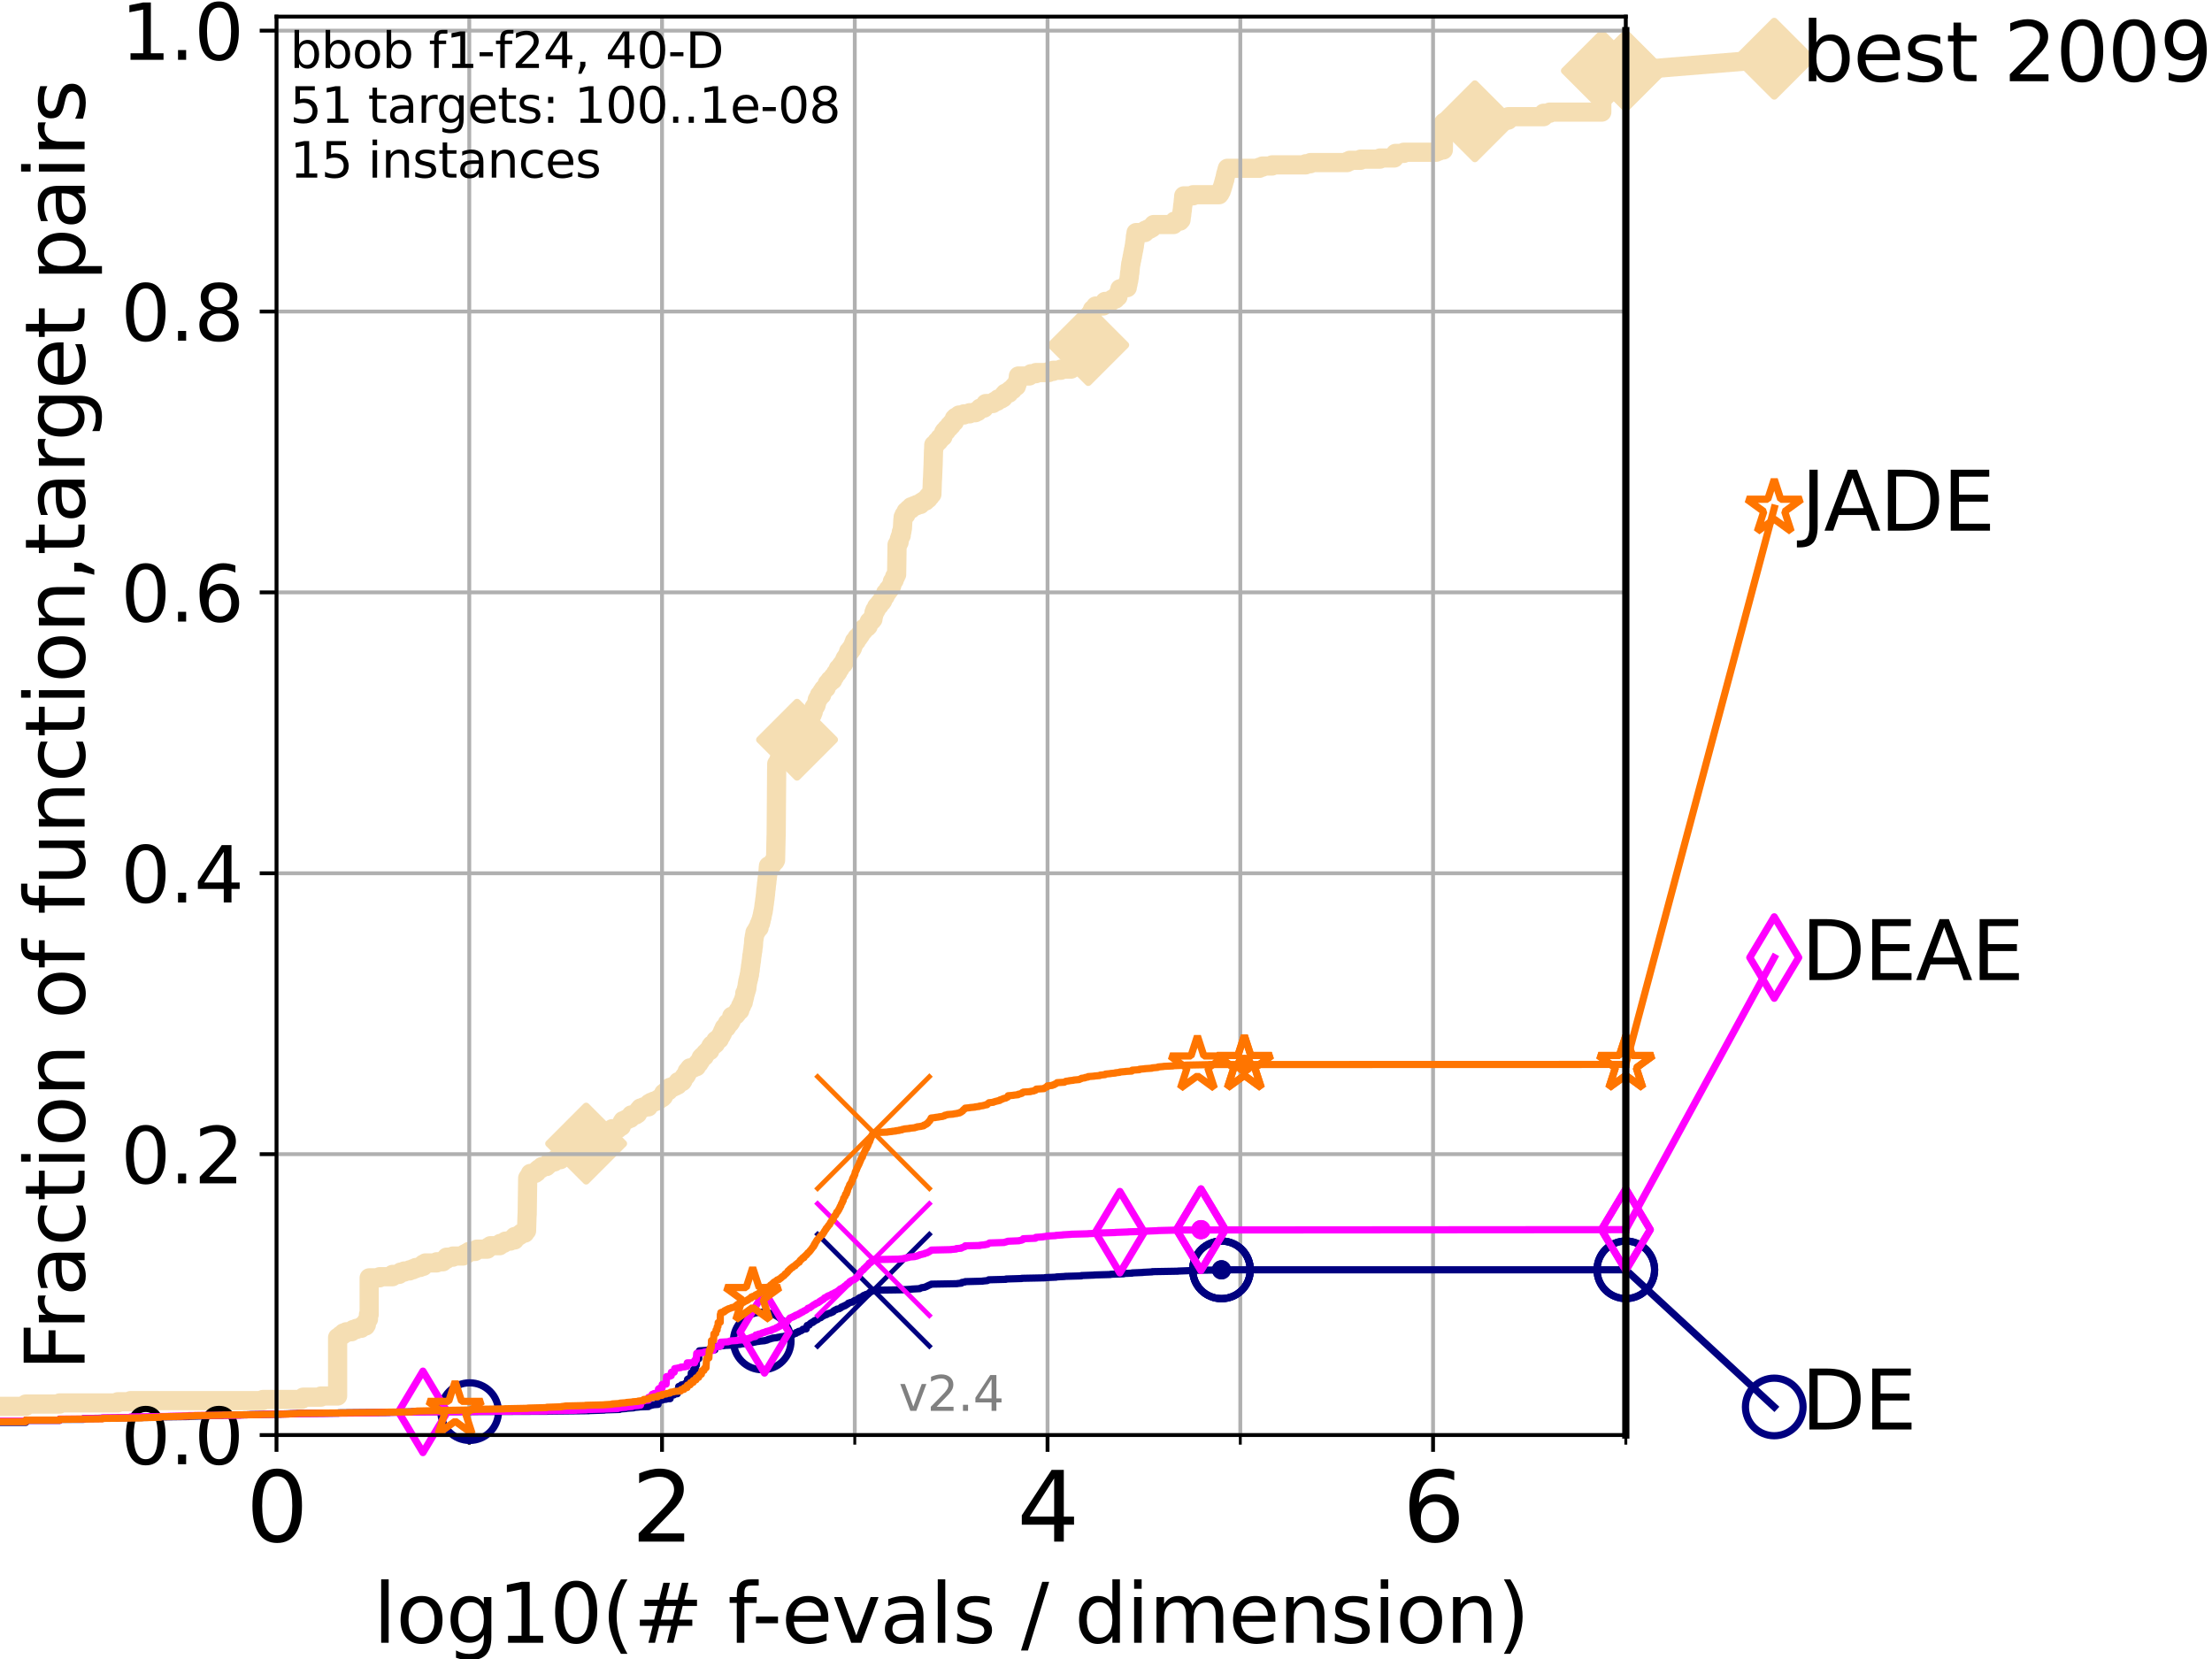 <?xml version="1.0" encoding="utf-8" standalone="no"?>
<!DOCTYPE svg PUBLIC "-//W3C//DTD SVG 1.1//EN"
  "http://www.w3.org/Graphics/SVG/1.1/DTD/svg11.dtd">
<svg height="345.6pt" version="1.1" viewBox="0 0 460.8 345.6" width="460.8pt" xmlns="http://www.w3.org/2000/svg" xmlns:xlink="http://www.w3.org/1999/xlink">
 <defs>
  <style type="text/css">*{stroke-linecap:butt;stroke-linejoin:round;}</style>
 </defs>
 <g id="figure_1">
  <g id="patch_1">
   <path d="M 0 345.6 
L 460.8 345.6 
L 460.8 0 
L 0 0 
z
" style="fill:#ffffff;"/>
  </g>
  <g id="axes_1">
   <g id="patch_2">
    <path d="M 57.6 298.944 
L 338.688 298.944 
L 338.688 3.456 
L 57.6 3.456 
z
" style="fill:#ffffff;"/>
   </g>
   <g id="line2d_1">
    <path d="M -1 292.968 
L 5.357 292.968 
L 5.357 292.49 
L 12.428 292.49 
L 12.428 292.251 
L 24.516 292.251 
L 24.516 292.012 
L 27.204 292.012 
L 27.204 291.773 
L 54.766 291.773 
L 54.766 291.534 
L 62.834 291.534 
L 62.834 291.295 
L 63.154 291.295 
L 63.154 291.056 
L 66.854 291.056 
L 66.854 290.817 
L 70.33 290.817 
L 70.33 278.627 
L 70.745 278.627 
L 70.745 278.388 
L 70.949 278.388 
L 70.949 278.149 
L 71.35 278.149 
L 71.35 277.91 
L 71.547 277.91 
L 71.547 277.671 
L 72.125 277.671 
L 72.125 277.432 
L 73.227 277.432 
L 73.227 277.193 
L 73.579 277.193 
L 73.579 276.954 
L 74.263 276.954 
L 74.263 276.715 
L 75.242 276.715 
L 75.242 276.476 
L 75.399 276.476 
L 75.399 276.237 
L 76.168 276.237 
L 76.168 275.998 
L 76.317 275.998 
L 76.317 275.281 
L 76.466 275.281 
L 76.466 275.042 
L 76.613 275.042 
L 76.613 274.803 
L 76.759 274.803 
L 76.759 273.847 
L 76.904 273.847 
L 76.904 266.198 
L 79.07 266.198 
L 79.07 265.959 
L 81.776 265.959 
L 81.776 265.481 
L 83.138 265.481 
L 83.138 265.242 
L 83.438 265.242 
L 83.438 265.003 
L 84.213 265.003 
L 84.213 264.764 
L 85.315 264.764 
L 85.315 264.525 
L 86.013 264.525 
L 86.013 264.286 
L 86.601 264.286 
L 86.601 264.047 
L 87.487 264.047 
L 87.487 263.808 
L 88.18 263.808 
L 88.18 263.33 
L 88.628 263.33 
L 88.628 263.091 
L 90.966 263.091 
L 90.966 262.852 
L 92.267 262.852 
L 92.267 262.613 
L 92.563 262.613 
L 92.563 262.374 
L 92.969 262.374 
L 93.027 261.896 
L 94.348 261.896 
L 94.348 261.657 
L 96.443 261.657 
L 96.443 261.418 
L 96.861 261.418 
L 96.861 261.179 
L 97.314 261.179 
L 97.314 260.94 
L 97.712 260.94 
L 97.712 260.701 
L 98.976 260.701 
L 98.976 260.462 
L 99.338 260.462 
L 99.338 260.223 
L 101.507 260.223 
L 101.507 259.983 
L 101.786 259.983 
L 101.786 259.744 
L 102.162 259.744 
L 102.162 259.505 
L 104.084 259.505 
L 104.084 259.266 
L 104.205 259.266 
L 104.205 259.027 
L 104.913 259.027 
L 104.913 258.788 
L 105.285 258.788 
L 105.285 258.549 
L 106.303 258.549 
L 106.303 258.31 
L 107.188 258.31 
L 107.213 257.593 
L 107.909 257.593 
L 107.909 257.354 
L 108.294 257.354 
L 108.294 257.115 
L 108.601 257.115 
L 108.601 256.876 
L 109.335 256.876 
L 109.335 256.637 
L 109.491 256.637 
L 109.491 256.398 
L 109.69 256.398 
L 109.8 253.052 
L 109.822 253.052 
L 109.93 245.403 
L 110.082 245.403 
L 110.082 245.164 
L 110.253 245.164 
L 110.253 244.925 
L 110.464 244.925 
L 110.485 244.447 
L 111.486 244.447 
L 111.486 244.208 
L 111.82 244.208 
L 111.82 243.969 
L 111.956 243.969 
L 111.956 243.73 
L 112.243 243.73 
L 112.243 243.491 
L 112.637 243.491 
L 112.637 243.252 
L 112.877 243.252 
L 112.877 243.013 
L 113.839 243.013 
L 113.839 242.774 
L 114.097 242.774 
L 114.097 242.535 
L 114.368 242.535 
L 114.368 242.296 
L 114.486 242.296 
L 114.486 242.057 
L 115.476 242.057 
L 115.476 241.818 
L 115.633 241.818 
L 115.633 241.579 
L 116.739 241.579 
L 116.739 241.34 
L 117.045 241.34 
L 117.045 241.101 
L 117.203 241.101 
L 117.246 240.384 
L 117.903 240.384 
L 117.903 240.145 
L 119.503 240.145 
L 119.565 239.667 
L 119.813 239.667 
L 119.813 239.428 
L 120.118 239.428 
L 120.118 239.189 
L 120.689 239.189 
L 120.689 238.95 
L 121.208 238.95 
L 121.208 238.711 
L 121.389 238.711 
L 121.389 238.472 
L 122.105 238.472 
L 122.105 238.233 
L 122.741 238.233 
L 122.741 237.994 
L 124.369 237.994 
L 124.378 237.515 
L 124.892 237.515 
L 124.892 237.276 
L 125.084 237.276 
L 125.084 237.037 
L 125.753 237.037 
L 125.753 236.798 
L 125.875 236.798 
L 125.875 236.559 
L 126.074 236.559 
L 126.074 236.32 
L 126.723 236.32 
L 126.723 236.081 
L 126.847 236.081 
L 126.847 235.842 
L 127.326 235.842 
L 127.326 235.603 
L 127.517 235.603 
L 127.54 235.125 
L 128.768 235.125 
L 128.768 234.886 
L 128.988 234.886 
L 128.988 234.647 
L 129.44 234.647 
L 129.468 234.169 
L 129.567 234.169 
L 129.623 233.691 
L 129.784 233.691 
L 129.784 233.452 
L 130.311 233.452 
L 130.311 233.213 
L 130.763 233.213 
L 130.763 232.974 
L 131.332 232.974 
L 131.332 232.735 
L 131.471 232.735 
L 131.509 232.257 
L 132.47 232.257 
L 132.47 232.018 
L 132.818 232.018 
L 132.906 231.54 
L 133.004 231.54 
L 133.004 231.301 
L 133.205 231.301 
L 133.205 231.062 
L 133.409 231.062 
L 133.409 230.823 
L 134.041 230.823 
L 134.041 230.584 
L 135.061 230.584 
L 135.061 230.345 
L 135.194 230.345 
L 135.209 229.867 
L 135.617 229.867 
L 135.617 229.628 
L 136.185 229.628 
L 136.185 229.389 
L 136.813 229.389 
L 136.813 229.15 
L 137.217 229.15 
L 137.217 228.911 
L 137.567 228.911 
L 137.567 228.672 
L 137.954 228.672 
L 137.954 228.433 
L 138.205 228.433 
L 138.265 227.716 
L 138.633 227.716 
L 138.633 227.477 
L 138.845 227.477 
L 138.845 227.238 
L 139.241 227.238 
L 139.241 226.999 
L 139.414 226.999 
L 139.414 226.759 
L 139.537 226.759 
L 139.537 226.52 
L 140.184 226.52 
L 140.184 226.281 
L 140.708 226.281 
L 140.708 226.042 
L 141.181 226.042 
L 141.289 225.325 
L 142.134 225.325 
L 142.134 225.086 
L 142.294 225.086 
L 142.385 224.608 
L 142.456 224.608 
L 142.456 224.369 
L 142.633 224.369 
L 142.633 224.13 
L 142.897 224.13 
L 142.897 223.891 
L 143.044 223.891 
L 143.151 223.174 
L 143.483 223.174 
L 143.537 222.696 
L 143.723 222.696 
L 143.723 222.457 
L 144.493 222.457 
L 144.493 222.218 
L 145.089 222.218 
L 145.135 221.74 
L 145.333 221.74 
L 145.333 221.501 
L 145.615 221.501 
L 145.722 221.023 
L 145.921 221.023 
L 145.921 220.784 
L 146.053 220.784 
L 146.075 220.306 
L 146.3 220.306 
L 146.3 220.067 
L 146.734 220.067 
L 146.804 219.589 
L 146.987 219.589 
L 146.987 219.35 
L 147.239 219.35 
L 147.239 219.111 
L 147.46 219.111 
L 147.46 218.872 
L 147.868 218.872 
L 147.895 218.394 
L 148.015 218.394 
L 148.084 217.916 
L 148.263 217.916 
L 148.263 217.677 
L 148.761 217.677 
L 148.761 217.438 
L 149.049 217.438 
L 149.111 216.721 
L 149.438 216.721 
L 149.438 216.482 
L 149.859 216.482 
L 149.931 216.004 
L 150.073 216.004 
L 150.073 215.765 
L 150.25 215.765 
L 150.344 215.286 
L 150.502 215.286 
L 150.546 214.808 
L 150.674 214.808 
L 150.773 214.33 
L 150.873 214.33 
L 150.873 214.091 
L 151.327 214.091 
L 151.327 213.852 
L 151.478 213.852 
L 151.53 213.135 
L 152.045 213.135 
L 152.045 212.896 
L 152.213 212.896 
L 152.213 212.657 
L 152.337 212.657 
L 152.438 211.701 
L 152.941 211.701 
L 152.941 211.462 
L 153.273 211.462 
L 153.273 211.223 
L 153.465 211.223 
L 153.465 210.984 
L 153.641 210.984 
L 153.641 210.745 
L 153.775 210.745 
L 153.775 210.506 
L 154.117 210.506 
L 154.186 210.028 
L 154.261 210.028 
L 154.289 209.55 
L 154.499 209.55 
L 154.531 209.072 
L 154.626 209.072 
L 154.626 208.833 
L 154.832 208.833 
L 154.921 208.116 
L 154.997 208.116 
L 155.067 207.638 
L 155.117 207.638 
L 155.153 206.921 
L 155.292 206.921 
L 155.395 206.443 
L 155.433 206.443 
L 155.492 205.965 
L 155.571 205.965 
L 155.677 205.009 
L 155.69 205.009 
L 155.798 204.291 
L 155.851 204.291 
L 155.912 203.813 
L 155.968 203.813 
L 156.073 203.096 
L 156.126 203.096 
L 156.223 202.14 
L 156.267 202.14 
L 156.353 201.184 
L 156.385 201.184 
L 156.494 200.228 
L 156.527 200.228 
L 156.63 199.033 
L 156.67 199.033 
L 156.777 198.077 
L 156.817 198.077 
L 156.896 197.121 
L 156.939 197.121 
L 157.025 195.687 
L 157.063 195.687 
L 157.144 194.97 
L 157.186 194.97 
L 157.279 194.253 
L 157.432 194.253 
L 157.432 194.014 
L 157.592 194.014 
L 157.592 193.775 
L 157.71 193.775 
L 157.71 193.535 
L 157.849 193.535 
L 157.849 193.296 
L 158.131 193.296 
L 158.141 192.579 
L 158.305 192.579 
L 158.305 192.34 
L 158.436 192.34 
L 158.442 191.862 
L 158.551 191.862 
L 158.661 191.145 
L 158.725 191.145 
L 158.831 190.428 
L 158.864 190.428 
L 158.924 189.95 
L 158.98 189.95 
L 159.077 189.233 
L 159.093 189.233 
L 159.194 188.277 
L 159.224 188.277 
L 159.327 187.321 
L 159.351 187.321 
L 159.453 186.365 
L 159.464 186.365 
L 159.56 185.17 
L 159.592 185.17 
L 159.699 183.975 
L 159.729 183.975 
L 159.813 183.019 
L 159.841 183.019 
L 159.934 182.062 
L 159.954 182.062 
L 160.058 180.628 
L 160.083 180.628 
L 160.083 180.389 
L 160.538 180.389 
L 160.538 180.15 
L 160.854 180.15 
L 160.854 179.911 
L 160.969 179.911 
L 160.969 179.672 
L 161.137 179.672 
L 161.137 179.433 
L 161.443 179.433 
L 161.443 179.194 
L 161.562 179.194 
L 161.673 174.175 
L 161.69 174.175 
L 161.793 160.312 
L 161.806 160.312 
L 161.812 159.116 
L 162.03 159.116 
L 162.03 158.877 
L 162.147 158.877 
L 162.191 158.399 
L 162.596 158.399 
L 162.596 158.16 
L 162.866 158.16 
L 162.866 157.921 
L 163.142 157.921 
L 163.142 157.682 
L 163.435 157.682 
L 163.435 157.443 
L 163.984 157.443 
L 164.021 156.965 
L 164.278 156.965 
L 164.278 156.726 
L 164.459 156.726 
L 164.502 156.248 
L 164.782 156.248 
L 164.782 156.009 
L 164.969 156.009 
L 164.969 155.77 
L 165.286 155.77 
L 165.286 155.531 
L 165.417 155.531 
L 165.422 155.053 
L 165.529 155.053 
L 165.529 154.814 
L 165.804 154.814 
L 165.834 154.336 
L 166.039 154.336 
L 166.046 153.858 
L 166.179 153.858 
L 166.179 153.619 
L 166.34 153.619 
L 166.34 153.38 
L 166.537 153.38 
L 166.537 153.141 
L 166.671 153.141 
L 166.712 152.663 
L 166.868 152.663 
L 166.948 152.185 
L 167.181 152.185 
L 167.181 151.946 
L 167.331 151.946 
L 167.331 151.707 
L 167.457 151.707 
L 167.488 151.229 
L 167.734 151.229 
L 167.793 150.751 
L 167.932 150.751 
L 167.98 150.273 
L 168.231 150.273 
L 168.231 150.034 
L 168.431 150.034 
L 168.431 149.795 
L 168.629 149.795 
L 168.629 149.556 
L 168.766 149.556 
L 168.84 149.077 
L 169.046 149.077 
L 169.046 148.838 
L 169.217 148.838 
L 169.239 148.36 
L 169.405 148.36 
L 169.513 147.643 
L 169.564 147.643 
L 169.564 147.404 
L 169.714 147.404 
L 169.714 147.165 
L 169.873 147.165 
L 169.873 146.926 
L 170.003 146.926 
L 170.088 146.448 
L 170.129 146.448 
L 170.24 145.97 
L 170.252 145.97 
L 170.252 145.731 
L 170.387 145.731 
L 170.387 145.492 
L 170.56 145.492 
L 170.647 145.014 
L 170.711 145.014 
L 170.711 144.775 
L 171.171 144.775 
L 171.221 144.058 
L 171.463 144.058 
L 171.54 143.58 
L 171.782 143.58 
L 171.782 143.341 
L 172.1 143.341 
L 172.211 142.863 
L 172.291 142.863 
L 172.335 142.385 
L 172.551 142.385 
L 172.551 142.146 
L 172.903 142.146 
L 172.91 141.668 
L 173.486 141.668 
L 173.57 140.951 
L 173.875 140.951 
L 173.985 140.473 
L 174.085 140.473 
L 174.085 140.234 
L 174.388 140.234 
L 174.388 139.995 
L 174.55 139.995 
L 174.634 139.278 
L 174.976 139.278 
L 175.06 138.8 
L 175.237 138.8 
L 175.237 138.561 
L 175.404 138.561 
L 175.404 138.322 
L 175.712 138.322 
L 175.712 138.082 
L 175.827 138.082 
L 175.936 137.604 
L 175.956 137.604 
L 175.956 137.365 
L 176.071 137.365 
L 176.071 137.126 
L 176.243 137.126 
L 176.243 136.887 
L 176.538 136.887 
L 176.637 136.17 
L 176.726 136.17 
L 176.789 135.692 
L 177.143 135.692 
L 177.174 135.214 
L 177.48 135.214 
L 177.48 134.975 
L 177.602 134.975 
L 177.626 134.497 
L 177.773 134.497 
L 177.825 134.019 
L 177.978 134.019 
L 178.007 133.541 
L 178.388 133.541 
L 178.455 133.063 
L 178.513 133.063 
L 178.513 132.824 
L 178.858 132.824 
L 178.858 132.585 
L 179.002 132.585 
L 179.002 132.346 
L 179.198 132.346 
L 179.198 132.107 
L 179.344 132.107 
L 179.344 131.868 
L 179.472 131.868 
L 179.472 131.629 
L 179.596 131.629 
L 179.596 131.39 
L 179.895 131.39 
L 179.924 130.912 
L 180.286 130.912 
L 180.286 130.673 
L 180.635 130.673 
L 180.635 130.434 
L 180.858 130.434 
L 180.904 129.956 
L 181.017 129.956 
L 181.08 129.478 
L 181.322 129.478 
L 181.322 129.239 
L 181.664 129.239 
L 181.664 129 
L 181.848 129 
L 181.922 128.283 
L 181.992 128.283 
L 182.071 127.566 
L 182.239 127.566 
L 182.246 127.088 
L 182.5 127.088 
L 182.5 126.848 
L 182.622 126.848 
L 182.628 126.37 
L 182.828 126.37 
L 182.828 126.131 
L 183.153 126.131 
L 183.223 125.653 
L 183.414 125.653 
L 183.414 125.414 
L 183.708 125.414 
L 183.708 125.175 
L 183.874 125.175 
L 183.962 124.458 
L 184.226 124.458 
L 184.226 124.219 
L 184.403 124.219 
L 184.495 123.502 
L 184.794 123.502 
L 184.794 123.263 
L 184.964 123.263 
L 185.032 122.785 
L 185.328 122.785 
L 185.413 122.307 
L 185.569 122.307 
L 185.569 122.068 
L 185.747 122.068 
L 185.813 121.59 
L 185.892 121.59 
L 185.901 121.112 
L 186.074 121.112 
L 186.074 120.873 
L 186.271 120.873 
L 186.358 120.156 
L 186.568 120.156 
L 186.605 119.678 
L 186.785 119.678 
L 186.877 113.463 
L 187.053 113.463 
L 187.138 112.985 
L 187.289 112.985 
L 187.357 112.268 
L 187.43 112.268 
L 187.522 111.79 
L 187.62 111.79 
L 187.62 111.551 
L 187.742 111.551 
L 187.763 110.834 
L 187.863 110.834 
L 187.963 110.117 
L 187.987 110.117 
L 188.096 108.205 
L 188.117 108.205 
L 188.142 107.727 
L 188.301 107.727 
L 188.346 107.249 
L 188.703 107.249 
L 188.761 106.532 
L 189.134 106.532 
L 189.134 106.293 
L 189.267 106.293 
L 189.267 106.054 
L 189.78 106.054 
L 189.795 105.576 
L 190.408 105.576 
L 190.408 105.337 
L 190.985 105.337 
L 190.985 105.098 
L 191.737 105.098 
L 191.737 104.859 
L 191.945 104.859 
L 191.945 104.619 
L 192.32 104.619 
L 192.32 104.38 
L 192.808 104.38 
L 192.808 104.141 
L 192.958 104.141 
L 192.958 103.902 
L 193.364 103.902 
L 193.365 103.424 
L 193.754 103.424 
L 193.776 102.946 
L 194.133 102.946 
L 194.237 99.839 
L 194.258 99.839 
L 194.366 97.21 
L 194.373 97.21 
L 194.468 93.864 
L 194.488 93.864 
L 194.526 92.668 
L 194.875 92.668 
L 194.875 92.429 
L 195.029 92.429 
L 195.029 92.19 
L 195.186 92.19 
L 195.186 91.951 
L 195.516 91.951 
L 195.516 91.712 
L 195.706 91.712 
L 195.795 91.234 
L 196.102 91.234 
L 196.102 90.995 
L 196.421 90.995 
L 196.425 90.517 
L 196.595 90.517 
L 196.595 90.039 
L 196.756 90.039 
L 196.756 89.8 
L 197.139 89.8 
L 197.178 89.322 
L 197.452 89.322 
L 197.452 89.083 
L 197.75 89.083 
L 197.794 88.605 
L 198.19 88.605 
L 198.237 88.127 
L 198.493 88.127 
L 198.493 87.888 
L 198.802 87.888 
L 198.813 87.171 
L 199.049 87.171 
L 199.049 86.932 
L 199.466 86.932 
L 199.466 86.693 
L 199.779 86.693 
L 199.779 86.454 
L 200.797 86.454 
L 200.797 86.215 
L 201.983 86.215 
L 201.983 85.976 
L 203.19 85.976 
L 203.19 85.737 
L 203.682 85.737 
L 203.682 85.498 
L 203.961 85.498 
L 203.961 85.259 
L 204.163 85.259 
L 204.163 85.02 
L 204.999 85.02 
L 205.049 84.542 
L 205.275 84.542 
L 205.345 84.064 
L 206.826 84.064 
L 206.826 83.825 
L 207.207 83.825 
L 207.207 83.586 
L 207.743 83.586 
L 207.743 83.347 
L 207.93 83.347 
L 207.93 83.108 
L 208.597 83.108 
L 208.597 82.869 
L 208.986 82.869 
L 209.011 82.39 
L 209.179 82.39 
L 209.179 82.151 
L 209.398 82.151 
L 209.398 81.912 
L 210.18 81.912 
L 210.202 81.434 
L 210.497 81.434 
L 210.497 81.195 
L 210.957 81.195 
L 210.957 80.956 
L 211.072 80.956 
L 211.072 80.717 
L 211.257 80.717 
L 211.257 80.478 
L 211.731 80.478 
L 211.822 80 
L 211.895 80 
L 211.991 79.283 
L 212.071 79.283 
L 212.151 78.327 
L 214.41 78.327 
L 214.41 78.088 
L 214.772 78.088 
L 214.772 77.849 
L 215.782 77.849 
L 215.782 77.61 
L 218.506 77.61 
L 218.506 77.371 
L 219.385 77.371 
L 219.385 77.132 
L 220.991 77.132 
L 220.991 76.893 
L 223.12 76.893 
L 223.204 76.415 
L 224.917 76.415 
L 224.917 76.176 
L 225.745 76.176 
L 225.746 75.22 
L 226.637 75.22 
L 226.739 69.483 
L 226.752 69.483 
L 226.819 65.898 
L 226.978 65.898 
L 226.978 65.659 
L 227.244 65.659 
L 227.299 65.181 
L 227.394 65.181 
L 227.394 64.942 
L 227.509 64.942 
L 227.59 64.464 
L 227.904 64.464 
L 227.904 64.225 
L 228.166 64.225 
L 228.249 63.747 
L 229.803 63.747 
L 229.803 63.508 
L 230.021 63.508 
L 230.021 63.269 
L 230.164 63.269 
L 230.194 62.791 
L 231.496 62.791 
L 231.496 62.552 
L 231.701 62.552 
L 231.701 62.313 
L 232.377 62.313 
L 232.418 61.835 
L 232.883 61.835 
L 232.992 61.118 
L 233.091 61.118 
L 233.165 60.64 
L 233.224 60.64 
L 233.297 60.161 
L 233.93 60.161 
L 233.93 59.922 
L 234.827 59.922 
L 234.923 59.205 
L 234.978 59.205 
L 235.077 58.488 
L 235.128 58.488 
L 235.224 57.771 
L 235.248 57.771 
L 235.316 56.815 
L 235.371 56.815 
L 235.465 55.62 
L 235.482 55.62 
L 235.56 54.903 
L 235.611 54.903 
L 235.711 54.186 
L 235.755 54.186 
L 235.85 53.469 
L 235.902 53.469 
L 235.986 52.752 
L 236.03 52.752 
L 236.125 52.035 
L 236.175 52.035 
L 236.268 51.318 
L 236.301 51.318 
L 236.405 50.362 
L 236.449 50.362 
L 236.535 49.166 
L 236.581 49.166 
L 236.668 48.449 
L 238.488 48.449 
L 238.556 47.971 
L 239.079 47.971 
L 239.079 47.732 
L 239.55 47.732 
L 239.55 47.493 
L 239.972 47.493 
L 239.972 47.254 
L 240.155 47.254 
L 240.155 47.015 
L 240.328 47.015 
L 240.328 46.776 
L 244.477 46.776 
L 244.56 46.298 
L 244.68 46.298 
L 244.68 46.059 
L 245.817 46.059 
L 245.817 45.82 
L 246.027 45.82 
L 246.128 44.864 
L 246.158 44.864 
L 246.248 43.908 
L 246.28 43.908 
L 246.391 42.713 
L 246.424 42.713 
L 246.526 41.518 
L 246.547 41.518 
L 246.593 40.801 
L 248.541 40.801 
L 248.541 40.562 
L 253.963 40.562 
L 253.963 40.323 
L 254.147 40.323 
L 254.147 40.084 
L 254.265 40.084 
L 254.265 39.845 
L 254.404 39.845 
L 254.461 39.367 
L 254.566 39.367 
L 254.651 38.889 
L 254.714 38.889 
L 254.797 38.411 
L 254.861 38.411 
L 254.931 37.932 
L 254.982 37.932 
L 255.056 37.454 
L 255.136 37.454 
L 255.238 36.737 
L 255.29 36.737 
L 255.339 36.259 
L 255.416 36.259 
L 255.487 35.781 
L 255.55 35.781 
L 255.609 35.303 
L 255.684 35.303 
L 255.684 35.064 
L 262.351 35.064 
L 262.351 34.825 
L 262.988 34.825 
L 262.988 34.586 
L 264.991 34.586 
L 264.991 34.347 
L 272.003 34.347 
L 272.003 34.108 
L 272.98 34.108 
L 272.98 33.869 
L 280.637 33.869 
L 280.637 33.63 
L 281.167 33.63 
L 281.167 33.391 
L 283.437 33.391 
L 283.437 33.152 
L 287.477 33.152 
L 287.477 32.913 
L 290.443 32.913 
L 290.516 32.435 
L 290.592 32.435 
L 290.698 31.957 
L 292.42 31.957 
L 292.42 31.718 
L 299.175 31.718 
L 299.175 31.479 
L 299.767 31.479 
L 299.767 31.24 
L 300.672 31.24 
L 300.779 25.503 
L 303.13 25.503 
L 303.13 25.264 
L 307.244 25.264 
L 307.244 25.025 
L 314.19 25.025 
L 314.195 24.308 
L 321.553 24.308 
L 321.557 23.591 
L 322.834 23.591 
L 322.834 23.352 
L 333.68 23.352 
L 333.699 14.747 
L 338.688 14.747 
L 338.688 14.747 
" style="fill:none;stroke:#f5deb3;stroke-linecap:square;stroke-width:4;"/>
   </g>
   <g id="line2d_2">
    <defs>
     <path d="M 0 7.778 
L 7.778 0 
L 0 -7.778 
L -7.778 0 
z
" id="m8058ba7309" style="stroke:#f5deb3;stroke-linejoin:miter;stroke-width:1.5;"/>
    </defs>
    <g>
     <use style="fill:#f5deb3;stroke:#f5deb3;stroke-linejoin:miter;stroke-width:1.5;" x="122.105" xlink:href="#m8058ba7309" y="238.233"/>
     <use style="fill:#f5deb3;stroke:#f5deb3;stroke-linejoin:miter;stroke-width:1.5;" x="166.039" xlink:href="#m8058ba7309" y="154.097"/>
     <use style="fill:#f5deb3;stroke:#f5deb3;stroke-linejoin:miter;stroke-width:1.5;" x="226.699" xlink:href="#m8058ba7309" y="71.874"/>
     <use style="fill:#f5deb3;stroke:#f5deb3;stroke-linejoin:miter;stroke-width:1.5;" x="307.244" xlink:href="#m8058ba7309" y="25.264"/>
     <use style="fill:#f5deb3;stroke:#f5deb3;stroke-linejoin:miter;stroke-width:1.5;" x="333.699" xlink:href="#m8058ba7309" y="14.747"/>
     <use style="fill:#f5deb3;stroke:#f5deb3;stroke-linejoin:miter;stroke-width:1.5;" x="338.688" xlink:href="#m8058ba7309" y="14.747"/>
    </g>
   </g>
   <g id="line2d_3">
    <path style="fill:none;stroke:#f5deb3;stroke-linecap:square;stroke-width:4;"/>
    <g/>
   </g>
   <g id="line2d_4">
    <path d="M 338.688 14.747 
L 369.608 12.233 
" style="fill:none;stroke:#f5deb3;stroke-linecap:square;stroke-width:4;"/>
    <g>
     <use style="fill:#f5deb3;stroke:#f5deb3;stroke-linejoin:miter;stroke-width:1.5;" x="338.688" xlink:href="#m8058ba7309" y="14.747"/>
     <use style="fill:#f5deb3;stroke:#f5deb3;stroke-linejoin:miter;stroke-width:1.5;" x="369.608" xlink:href="#m8058ba7309" y="12.233"/>
    </g>
   </g>
   <g id="matplotlib.axis_1">
    <g id="xtick_1">
     <g id="line2d_5">
      <path clip-path="url(#p99d252fa85)" d="M 57.6 298.944 
L 57.6 3.456 
" style="fill:none;stroke:#b0b0b0;stroke-linecap:square;stroke-width:0.8;"/>
     </g>
     <g id="line2d_6">
      <defs>
       <path d="M 0 0 
L 0 3.5 
" id="md4f934f360" style="stroke:#000000;stroke-width:0.8;"/>
      </defs>
      <g>
       <use style="stroke:#000000;stroke-width:0.8;" x="57.6" xlink:href="#md4f934f360" y="298.944"/>
      </g>
     </g>
     <g id="text_1">
      <!-- 0 -->
      <g transform="translate(51.237 321.141)scale(0.2 -0.2)">
       <defs>
        <path d="M 2034 4250 
Q 1547 4250 1301 3770 
Q 1056 3291 1056 2328 
Q 1056 1369 1301 889 
Q 1547 409 2034 409 
Q 2525 409 2770 889 
Q 3016 1369 3016 2328 
Q 3016 3291 2770 3770 
Q 2525 4250 2034 4250 
z
M 2034 4750 
Q 2819 4750 3233 4129 
Q 3647 3509 3647 2328 
Q 3647 1150 3233 529 
Q 2819 -91 2034 -91 
Q 1250 -91 836 529 
Q 422 1150 422 2328 
Q 422 3509 836 4129 
Q 1250 4750 2034 4750 
z
" id="DejaVuSans-30" transform="scale(0.016)"/>
       </defs>
       <use xlink:href="#DejaVuSans-30"/>
      </g>
     </g>
    </g>
    <g id="xtick_2">
     <g id="line2d_7">
      <path clip-path="url(#p99d252fa85)" d="M 137.911 298.944 
L 137.911 3.456 
" style="fill:none;stroke:#b0b0b0;stroke-linecap:square;stroke-width:0.8;"/>
     </g>
     <g id="line2d_8">
      <g>
       <use style="stroke:#000000;stroke-width:0.8;" x="137.911" xlink:href="#md4f934f360" y="298.944"/>
      </g>
     </g>
     <g id="text_2">
      <!-- 2 -->
      <g transform="translate(131.548 321.141)scale(0.2 -0.2)">
       <defs>
        <path d="M 1228 531 
L 3431 531 
L 3431 0 
L 469 0 
L 469 531 
Q 828 903 1448 1529 
Q 2069 2156 2228 2338 
Q 2531 2678 2651 2914 
Q 2772 3150 2772 3378 
Q 2772 3750 2511 3984 
Q 2250 4219 1831 4219 
Q 1534 4219 1204 4116 
Q 875 4013 500 3803 
L 500 4441 
Q 881 4594 1212 4672 
Q 1544 4750 1819 4750 
Q 2544 4750 2975 4387 
Q 3406 4025 3406 3419 
Q 3406 3131 3298 2873 
Q 3191 2616 2906 2266 
Q 2828 2175 2409 1742 
Q 1991 1309 1228 531 
z
" id="DejaVuSans-32" transform="scale(0.016)"/>
       </defs>
       <use xlink:href="#DejaVuSans-32"/>
      </g>
     </g>
    </g>
    <g id="xtick_3">
     <g id="line2d_9">
      <path clip-path="url(#p99d252fa85)" d="M 218.222 298.944 
L 218.222 3.456 
" style="fill:none;stroke:#b0b0b0;stroke-linecap:square;stroke-width:0.8;"/>
     </g>
     <g id="line2d_10">
      <g>
       <use style="stroke:#000000;stroke-width:0.8;" x="218.222" xlink:href="#md4f934f360" y="298.944"/>
      </g>
     </g>
     <g id="text_3">
      <!-- 4 -->
      <g transform="translate(211.859 321.141)scale(0.2 -0.2)">
       <defs>
        <path d="M 2419 4116 
L 825 1625 
L 2419 1625 
L 2419 4116 
z
M 2253 4666 
L 3047 4666 
L 3047 1625 
L 3713 1625 
L 3713 1100 
L 3047 1100 
L 3047 0 
L 2419 0 
L 2419 1100 
L 313 1100 
L 313 1709 
L 2253 4666 
z
" id="DejaVuSans-34" transform="scale(0.016)"/>
       </defs>
       <use xlink:href="#DejaVuSans-34"/>
      </g>
     </g>
    </g>
    <g id="xtick_4">
     <g id="line2d_11">
      <path clip-path="url(#p99d252fa85)" d="M 298.533 298.944 
L 298.533 3.456 
" style="fill:none;stroke:#b0b0b0;stroke-linecap:square;stroke-width:0.8;"/>
     </g>
     <g id="line2d_12">
      <g>
       <use style="stroke:#000000;stroke-width:0.8;" x="298.533" xlink:href="#md4f934f360" y="298.944"/>
      </g>
     </g>
     <g id="text_4">
      <!-- 6 -->
      <g transform="translate(292.17 321.141)scale(0.2 -0.2)">
       <defs>
        <path d="M 2113 2584 
Q 1688 2584 1439 2293 
Q 1191 2003 1191 1497 
Q 1191 994 1439 701 
Q 1688 409 2113 409 
Q 2538 409 2786 701 
Q 3034 994 3034 1497 
Q 3034 2003 2786 2293 
Q 2538 2584 2113 2584 
z
M 3366 4563 
L 3366 3988 
Q 3128 4100 2886 4159 
Q 2644 4219 2406 4219 
Q 1781 4219 1451 3797 
Q 1122 3375 1075 2522 
Q 1259 2794 1537 2939 
Q 1816 3084 2150 3084 
Q 2853 3084 3261 2657 
Q 3669 2231 3669 1497 
Q 3669 778 3244 343 
Q 2819 -91 2113 -91 
Q 1303 -91 875 529 
Q 447 1150 447 2328 
Q 447 3434 972 4092 
Q 1497 4750 2381 4750 
Q 2619 4750 2861 4703 
Q 3103 4656 3366 4563 
z
" id="DejaVuSans-36" transform="scale(0.016)"/>
       </defs>
       <use xlink:href="#DejaVuSans-36"/>
      </g>
     </g>
    </g>
    <g id="xtick_5">
     <g id="line2d_13">
      <path clip-path="url(#p99d252fa85)" d="M 97.755 298.944 
L 97.755 3.456 
" style="fill:none;stroke:#b0b0b0;stroke-linecap:square;stroke-width:0.8;"/>
     </g>
     <g id="line2d_14">
      <defs>
       <path d="M 0 0 
L 0 2 
" id="mbdb0345b28" style="stroke:#000000;stroke-width:0.6;"/>
      </defs>
      <g>
       <use style="stroke:#000000;stroke-width:0.6;" x="97.755" xlink:href="#mbdb0345b28" y="298.944"/>
      </g>
     </g>
    </g>
    <g id="xtick_6">
     <g id="line2d_15">
      <path clip-path="url(#p99d252fa85)" d="M 178.066 298.944 
L 178.066 3.456 
" style="fill:none;stroke:#b0b0b0;stroke-linecap:square;stroke-width:0.8;"/>
     </g>
     <g id="line2d_16">
      <g>
       <use style="stroke:#000000;stroke-width:0.6;" x="178.066" xlink:href="#mbdb0345b28" y="298.944"/>
      </g>
     </g>
    </g>
    <g id="xtick_7">
     <g id="line2d_17">
      <path clip-path="url(#p99d252fa85)" d="M 258.377 298.944 
L 258.377 3.456 
" style="fill:none;stroke:#b0b0b0;stroke-linecap:square;stroke-width:0.8;"/>
     </g>
     <g id="line2d_18">
      <g>
       <use style="stroke:#000000;stroke-width:0.6;" x="258.377" xlink:href="#mbdb0345b28" y="298.944"/>
      </g>
     </g>
    </g>
    <g id="xtick_8">
     <g id="line2d_19">
      <path clip-path="url(#p99d252fa85)" d="M 338.688 298.944 
L 338.688 3.456 
" style="fill:none;stroke:#b0b0b0;stroke-linecap:square;stroke-width:0.8;"/>
     </g>
     <g id="line2d_20">
      <g>
       <use style="stroke:#000000;stroke-width:0.6;" x="338.688" xlink:href="#mbdb0345b28" y="298.944"/>
      </g>
     </g>
    </g>
    <g id="text_5">
     <!-- log10(# f-evals / dimension) -->
     <g transform="translate(77.764 342.218)scale(0.17 -0.17)">
      <defs>
       <path d="M 603 4863 
L 1178 4863 
L 1178 0 
L 603 0 
L 603 4863 
z
" id="DejaVuSans-6c" transform="scale(0.016)"/>
       <path d="M 1959 3097 
Q 1497 3097 1228 2736 
Q 959 2375 959 1747 
Q 959 1119 1226 758 
Q 1494 397 1959 397 
Q 2419 397 2687 759 
Q 2956 1122 2956 1747 
Q 2956 2369 2687 2733 
Q 2419 3097 1959 3097 
z
M 1959 3584 
Q 2709 3584 3137 3096 
Q 3566 2609 3566 1747 
Q 3566 888 3137 398 
Q 2709 -91 1959 -91 
Q 1206 -91 779 398 
Q 353 888 353 1747 
Q 353 2609 779 3096 
Q 1206 3584 1959 3584 
z
" id="DejaVuSans-6f" transform="scale(0.016)"/>
       <path d="M 2906 1791 
Q 2906 2416 2648 2759 
Q 2391 3103 1925 3103 
Q 1463 3103 1205 2759 
Q 947 2416 947 1791 
Q 947 1169 1205 825 
Q 1463 481 1925 481 
Q 2391 481 2648 825 
Q 2906 1169 2906 1791 
z
M 3481 434 
Q 3481 -459 3084 -895 
Q 2688 -1331 1869 -1331 
Q 1566 -1331 1297 -1286 
Q 1028 -1241 775 -1147 
L 775 -588 
Q 1028 -725 1275 -790 
Q 1522 -856 1778 -856 
Q 2344 -856 2625 -561 
Q 2906 -266 2906 331 
L 2906 616 
Q 2728 306 2450 153 
Q 2172 0 1784 0 
Q 1141 0 747 490 
Q 353 981 353 1791 
Q 353 2603 747 3093 
Q 1141 3584 1784 3584 
Q 2172 3584 2450 3431 
Q 2728 3278 2906 2969 
L 2906 3500 
L 3481 3500 
L 3481 434 
z
" id="DejaVuSans-67" transform="scale(0.016)"/>
       <path d="M 794 531 
L 1825 531 
L 1825 4091 
L 703 3866 
L 703 4441 
L 1819 4666 
L 2450 4666 
L 2450 531 
L 3481 531 
L 3481 0 
L 794 0 
L 794 531 
z
" id="DejaVuSans-31" transform="scale(0.016)"/>
       <path d="M 1984 4856 
Q 1566 4138 1362 3434 
Q 1159 2731 1159 2009 
Q 1159 1288 1364 580 
Q 1569 -128 1984 -844 
L 1484 -844 
Q 1016 -109 783 600 
Q 550 1309 550 2009 
Q 550 2706 781 3412 
Q 1013 4119 1484 4856 
L 1984 4856 
z
" id="DejaVuSans-28" transform="scale(0.016)"/>
       <path d="M 3272 2816 
L 2363 2816 
L 2100 1772 
L 3016 1772 
L 3272 2816 
z
M 2803 4594 
L 2478 3297 
L 3391 3297 
L 3719 4594 
L 4219 4594 
L 3897 3297 
L 4872 3297 
L 4872 2816 
L 3775 2816 
L 3519 1772 
L 4513 1772 
L 4513 1294 
L 3397 1294 
L 3072 0 
L 2572 0 
L 2894 1294 
L 1978 1294 
L 1656 0 
L 1153 0 
L 1478 1294 
L 494 1294 
L 494 1772 
L 1594 1772 
L 1856 2816 
L 850 2816 
L 850 3297 
L 1978 3297 
L 2297 4594 
L 2803 4594 
z
" id="DejaVuSans-23" transform="scale(0.016)"/>
       <path id="DejaVuSans-20" transform="scale(0.016)"/>
       <path d="M 2375 4863 
L 2375 4384 
L 1825 4384 
Q 1516 4384 1395 4259 
Q 1275 4134 1275 3809 
L 1275 3500 
L 2222 3500 
L 2222 3053 
L 1275 3053 
L 1275 0 
L 697 0 
L 697 3053 
L 147 3053 
L 147 3500 
L 697 3500 
L 697 3744 
Q 697 4328 969 4595 
Q 1241 4863 1831 4863 
L 2375 4863 
z
" id="DejaVuSans-66" transform="scale(0.016)"/>
       <path d="M 313 2009 
L 1997 2009 
L 1997 1497 
L 313 1497 
L 313 2009 
z
" id="DejaVuSans-2d" transform="scale(0.016)"/>
       <path d="M 3597 1894 
L 3597 1613 
L 953 1613 
Q 991 1019 1311 708 
Q 1631 397 2203 397 
Q 2534 397 2845 478 
Q 3156 559 3463 722 
L 3463 178 
Q 3153 47 2828 -22 
Q 2503 -91 2169 -91 
Q 1331 -91 842 396 
Q 353 884 353 1716 
Q 353 2575 817 3079 
Q 1281 3584 2069 3584 
Q 2775 3584 3186 3129 
Q 3597 2675 3597 1894 
z
M 3022 2063 
Q 3016 2534 2758 2815 
Q 2500 3097 2075 3097 
Q 1594 3097 1305 2825 
Q 1016 2553 972 2059 
L 3022 2063 
z
" id="DejaVuSans-65" transform="scale(0.016)"/>
       <path d="M 191 3500 
L 800 3500 
L 1894 563 
L 2988 3500 
L 3597 3500 
L 2284 0 
L 1503 0 
L 191 3500 
z
" id="DejaVuSans-76" transform="scale(0.016)"/>
       <path d="M 2194 1759 
Q 1497 1759 1228 1600 
Q 959 1441 959 1056 
Q 959 750 1161 570 
Q 1363 391 1709 391 
Q 2188 391 2477 730 
Q 2766 1069 2766 1631 
L 2766 1759 
L 2194 1759 
z
M 3341 1997 
L 3341 0 
L 2766 0 
L 2766 531 
Q 2569 213 2275 61 
Q 1981 -91 1556 -91 
Q 1019 -91 701 211 
Q 384 513 384 1019 
Q 384 1609 779 1909 
Q 1175 2209 1959 2209 
L 2766 2209 
L 2766 2266 
Q 2766 2663 2505 2880 
Q 2244 3097 1772 3097 
Q 1472 3097 1187 3025 
Q 903 2953 641 2809 
L 641 3341 
Q 956 3463 1253 3523 
Q 1550 3584 1831 3584 
Q 2591 3584 2966 3190 
Q 3341 2797 3341 1997 
z
" id="DejaVuSans-61" transform="scale(0.016)"/>
       <path d="M 2834 3397 
L 2834 2853 
Q 2591 2978 2328 3040 
Q 2066 3103 1784 3103 
Q 1356 3103 1142 2972 
Q 928 2841 928 2578 
Q 928 2378 1081 2264 
Q 1234 2150 1697 2047 
L 1894 2003 
Q 2506 1872 2764 1633 
Q 3022 1394 3022 966 
Q 3022 478 2636 193 
Q 2250 -91 1575 -91 
Q 1294 -91 989 -36 
Q 684 19 347 128 
L 347 722 
Q 666 556 975 473 
Q 1284 391 1588 391 
Q 1994 391 2212 530 
Q 2431 669 2431 922 
Q 2431 1156 2273 1281 
Q 2116 1406 1581 1522 
L 1381 1569 
Q 847 1681 609 1914 
Q 372 2147 372 2553 
Q 372 3047 722 3315 
Q 1072 3584 1716 3584 
Q 2034 3584 2315 3537 
Q 2597 3491 2834 3397 
z
" id="DejaVuSans-73" transform="scale(0.016)"/>
       <path d="M 1625 4666 
L 2156 4666 
L 531 -594 
L 0 -594 
L 1625 4666 
z
" id="DejaVuSans-2f" transform="scale(0.016)"/>
       <path d="M 2906 2969 
L 2906 4863 
L 3481 4863 
L 3481 0 
L 2906 0 
L 2906 525 
Q 2725 213 2448 61 
Q 2172 -91 1784 -91 
Q 1150 -91 751 415 
Q 353 922 353 1747 
Q 353 2572 751 3078 
Q 1150 3584 1784 3584 
Q 2172 3584 2448 3432 
Q 2725 3281 2906 2969 
z
M 947 1747 
Q 947 1113 1208 752 
Q 1469 391 1925 391 
Q 2381 391 2643 752 
Q 2906 1113 2906 1747 
Q 2906 2381 2643 2742 
Q 2381 3103 1925 3103 
Q 1469 3103 1208 2742 
Q 947 2381 947 1747 
z
" id="DejaVuSans-64" transform="scale(0.016)"/>
       <path d="M 603 3500 
L 1178 3500 
L 1178 0 
L 603 0 
L 603 3500 
z
M 603 4863 
L 1178 4863 
L 1178 4134 
L 603 4134 
L 603 4863 
z
" id="DejaVuSans-69" transform="scale(0.016)"/>
       <path d="M 3328 2828 
Q 3544 3216 3844 3400 
Q 4144 3584 4550 3584 
Q 5097 3584 5394 3201 
Q 5691 2819 5691 2113 
L 5691 0 
L 5113 0 
L 5113 2094 
Q 5113 2597 4934 2840 
Q 4756 3084 4391 3084 
Q 3944 3084 3684 2787 
Q 3425 2491 3425 1978 
L 3425 0 
L 2847 0 
L 2847 2094 
Q 2847 2600 2669 2842 
Q 2491 3084 2119 3084 
Q 1678 3084 1418 2786 
Q 1159 2488 1159 1978 
L 1159 0 
L 581 0 
L 581 3500 
L 1159 3500 
L 1159 2956 
Q 1356 3278 1631 3431 
Q 1906 3584 2284 3584 
Q 2666 3584 2933 3390 
Q 3200 3197 3328 2828 
z
" id="DejaVuSans-6d" transform="scale(0.016)"/>
       <path d="M 3513 2113 
L 3513 0 
L 2938 0 
L 2938 2094 
Q 2938 2591 2744 2837 
Q 2550 3084 2163 3084 
Q 1697 3084 1428 2787 
Q 1159 2491 1159 1978 
L 1159 0 
L 581 0 
L 581 3500 
L 1159 3500 
L 1159 2956 
Q 1366 3272 1645 3428 
Q 1925 3584 2291 3584 
Q 2894 3584 3203 3211 
Q 3513 2838 3513 2113 
z
" id="DejaVuSans-6e" transform="scale(0.016)"/>
       <path d="M 513 4856 
L 1013 4856 
Q 1481 4119 1714 3412 
Q 1947 2706 1947 2009 
Q 1947 1309 1714 600 
Q 1481 -109 1013 -844 
L 513 -844 
Q 928 -128 1133 580 
Q 1338 1288 1338 2009 
Q 1338 2731 1133 3434 
Q 928 4138 513 4856 
z
" id="DejaVuSans-29" transform="scale(0.016)"/>
      </defs>
      <use xlink:href="#DejaVuSans-6c"/>
      <use x="27.783" xlink:href="#DejaVuSans-6f"/>
      <use x="88.965" xlink:href="#DejaVuSans-67"/>
      <use x="152.441" xlink:href="#DejaVuSans-31"/>
      <use x="216.064" xlink:href="#DejaVuSans-30"/>
      <use x="279.688" xlink:href="#DejaVuSans-28"/>
      <use x="318.701" xlink:href="#DejaVuSans-23"/>
      <use x="402.49" xlink:href="#DejaVuSans-20"/>
      <use x="434.277" xlink:href="#DejaVuSans-66"/>
      <use x="463.982" xlink:href="#DejaVuSans-2d"/>
      <use x="500.066" xlink:href="#DejaVuSans-65"/>
      <use x="561.59" xlink:href="#DejaVuSans-76"/>
      <use x="620.77" xlink:href="#DejaVuSans-61"/>
      <use x="682.049" xlink:href="#DejaVuSans-6c"/>
      <use x="709.832" xlink:href="#DejaVuSans-73"/>
      <use x="761.932" xlink:href="#DejaVuSans-20"/>
      <use x="793.719" xlink:href="#DejaVuSans-2f"/>
      <use x="827.41" xlink:href="#DejaVuSans-20"/>
      <use x="859.197" xlink:href="#DejaVuSans-64"/>
      <use x="922.674" xlink:href="#DejaVuSans-69"/>
      <use x="950.457" xlink:href="#DejaVuSans-6d"/>
      <use x="1047.869" xlink:href="#DejaVuSans-65"/>
      <use x="1109.393" xlink:href="#DejaVuSans-6e"/>
      <use x="1172.771" xlink:href="#DejaVuSans-73"/>
      <use x="1224.871" xlink:href="#DejaVuSans-69"/>
      <use x="1252.654" xlink:href="#DejaVuSans-6f"/>
      <use x="1313.836" xlink:href="#DejaVuSans-6e"/>
      <use x="1377.215" xlink:href="#DejaVuSans-29"/>
     </g>
    </g>
   </g>
   <g id="matplotlib.axis_2">
    <g id="ytick_1">
     <g id="line2d_21">
      <path clip-path="url(#p99d252fa85)" d="M 57.6 298.944 
L 338.688 298.944 
" style="fill:none;stroke:#b0b0b0;stroke-linecap:square;stroke-width:0.8;"/>
     </g>
     <g id="line2d_22">
      <defs>
       <path d="M 0 0 
L -3.5 0 
" id="m5525962c63" style="stroke:#000000;stroke-width:0.8;"/>
      </defs>
      <g>
       <use style="stroke:#000000;stroke-width:0.8;" x="57.6" xlink:href="#m5525962c63" y="298.944"/>
      </g>
     </g>
     <g id="text_6">
      <!-- 0.0 -->
      <g transform="translate(25.155 305.023)scale(0.16 -0.16)">
       <defs>
        <path d="M 684 794 
L 1344 794 
L 1344 0 
L 684 0 
L 684 794 
z
" id="DejaVuSans-2e" transform="scale(0.016)"/>
       </defs>
       <use xlink:href="#DejaVuSans-30"/>
       <use x="63.623" xlink:href="#DejaVuSans-2e"/>
       <use x="95.41" xlink:href="#DejaVuSans-30"/>
      </g>
     </g>
    </g>
    <g id="ytick_2">
     <g id="line2d_23">
      <path clip-path="url(#p99d252fa85)" d="M 57.6 240.432 
L 338.688 240.432 
" style="fill:none;stroke:#b0b0b0;stroke-linecap:square;stroke-width:0.8;"/>
     </g>
     <g id="line2d_24">
      <g>
       <use style="stroke:#000000;stroke-width:0.8;" x="57.6" xlink:href="#m5525962c63" y="240.432"/>
      </g>
     </g>
     <g id="text_7">
      <!-- 0.2 -->
      <g transform="translate(25.155 246.51)scale(0.16 -0.16)">
       <use xlink:href="#DejaVuSans-30"/>
       <use x="63.623" xlink:href="#DejaVuSans-2e"/>
       <use x="95.41" xlink:href="#DejaVuSans-32"/>
      </g>
     </g>
    </g>
    <g id="ytick_3">
     <g id="line2d_25">
      <path clip-path="url(#p99d252fa85)" d="M 57.6 181.919 
L 338.688 181.919 
" style="fill:none;stroke:#b0b0b0;stroke-linecap:square;stroke-width:0.8;"/>
     </g>
     <g id="line2d_26">
      <g>
       <use style="stroke:#000000;stroke-width:0.8;" x="57.6" xlink:href="#m5525962c63" y="181.919"/>
      </g>
     </g>
     <g id="text_8">
      <!-- 0.4 -->
      <g transform="translate(25.155 187.998)scale(0.16 -0.16)">
       <use xlink:href="#DejaVuSans-30"/>
       <use x="63.623" xlink:href="#DejaVuSans-2e"/>
       <use x="95.41" xlink:href="#DejaVuSans-34"/>
      </g>
     </g>
    </g>
    <g id="ytick_4">
     <g id="line2d_27">
      <path clip-path="url(#p99d252fa85)" d="M 57.6 123.407 
L 338.688 123.407 
" style="fill:none;stroke:#b0b0b0;stroke-linecap:square;stroke-width:0.8;"/>
     </g>
     <g id="line2d_28">
      <g>
       <use style="stroke:#000000;stroke-width:0.8;" x="57.6" xlink:href="#m5525962c63" y="123.407"/>
      </g>
     </g>
     <g id="text_9">
      <!-- 0.6 -->
      <g transform="translate(25.155 129.485)scale(0.16 -0.16)">
       <use xlink:href="#DejaVuSans-30"/>
       <use x="63.623" xlink:href="#DejaVuSans-2e"/>
       <use x="95.41" xlink:href="#DejaVuSans-36"/>
      </g>
     </g>
    </g>
    <g id="ytick_5">
     <g id="line2d_29">
      <path clip-path="url(#p99d252fa85)" d="M 57.6 64.894 
L 338.688 64.894 
" style="fill:none;stroke:#b0b0b0;stroke-linecap:square;stroke-width:0.8;"/>
     </g>
     <g id="line2d_30">
      <g>
       <use style="stroke:#000000;stroke-width:0.8;" x="57.6" xlink:href="#m5525962c63" y="64.894"/>
      </g>
     </g>
     <g id="text_10">
      <!-- 0.8 -->
      <g transform="translate(25.155 70.973)scale(0.16 -0.16)">
       <defs>
        <path d="M 2034 2216 
Q 1584 2216 1326 1975 
Q 1069 1734 1069 1313 
Q 1069 891 1326 650 
Q 1584 409 2034 409 
Q 2484 409 2743 651 
Q 3003 894 3003 1313 
Q 3003 1734 2745 1975 
Q 2488 2216 2034 2216 
z
M 1403 2484 
Q 997 2584 770 2862 
Q 544 3141 544 3541 
Q 544 4100 942 4425 
Q 1341 4750 2034 4750 
Q 2731 4750 3128 4425 
Q 3525 4100 3525 3541 
Q 3525 3141 3298 2862 
Q 3072 2584 2669 2484 
Q 3125 2378 3379 2068 
Q 3634 1759 3634 1313 
Q 3634 634 3220 271 
Q 2806 -91 2034 -91 
Q 1263 -91 848 271 
Q 434 634 434 1313 
Q 434 1759 690 2068 
Q 947 2378 1403 2484 
z
M 1172 3481 
Q 1172 3119 1398 2916 
Q 1625 2713 2034 2713 
Q 2441 2713 2670 2916 
Q 2900 3119 2900 3481 
Q 2900 3844 2670 4047 
Q 2441 4250 2034 4250 
Q 1625 4250 1398 4047 
Q 1172 3844 1172 3481 
z
" id="DejaVuSans-38" transform="scale(0.016)"/>
       </defs>
       <use xlink:href="#DejaVuSans-30"/>
       <use x="63.623" xlink:href="#DejaVuSans-2e"/>
       <use x="95.41" xlink:href="#DejaVuSans-38"/>
      </g>
     </g>
    </g>
    <g id="ytick_6">
     <g id="line2d_31">
      <path clip-path="url(#p99d252fa85)" d="M 57.6 6.382 
L 338.688 6.382 
" style="fill:none;stroke:#b0b0b0;stroke-linecap:square;stroke-width:0.8;"/>
     </g>
     <g id="line2d_32">
      <g>
       <use style="stroke:#000000;stroke-width:0.8;" x="57.6" xlink:href="#m5525962c63" y="6.382"/>
      </g>
     </g>
     <g id="text_11">
      <!-- 1.0 -->
      <g transform="translate(25.155 12.46)scale(0.16 -0.16)">
       <use xlink:href="#DejaVuSans-31"/>
       <use x="63.623" xlink:href="#DejaVuSans-2e"/>
       <use x="95.41" xlink:href="#DejaVuSans-30"/>
      </g>
     </g>
    </g>
    <g id="text_12">
     <!-- Fraction of function,target pairs -->
     <g transform="translate(17.62 285.585)rotate(-90)scale(0.17 -0.17)">
      <defs>
       <path d="M 628 4666 
L 3309 4666 
L 3309 4134 
L 1259 4134 
L 1259 2759 
L 3109 2759 
L 3109 2228 
L 1259 2228 
L 1259 0 
L 628 0 
L 628 4666 
z
" id="DejaVuSans-46" transform="scale(0.016)"/>
       <path d="M 2631 2963 
Q 2534 3019 2420 3045 
Q 2306 3072 2169 3072 
Q 1681 3072 1420 2755 
Q 1159 2438 1159 1844 
L 1159 0 
L 581 0 
L 581 3500 
L 1159 3500 
L 1159 2956 
Q 1341 3275 1631 3429 
Q 1922 3584 2338 3584 
Q 2397 3584 2469 3576 
Q 2541 3569 2628 3553 
L 2631 2963 
z
" id="DejaVuSans-72" transform="scale(0.016)"/>
       <path d="M 3122 3366 
L 3122 2828 
Q 2878 2963 2633 3030 
Q 2388 3097 2138 3097 
Q 1578 3097 1268 2742 
Q 959 2388 959 1747 
Q 959 1106 1268 751 
Q 1578 397 2138 397 
Q 2388 397 2633 464 
Q 2878 531 3122 666 
L 3122 134 
Q 2881 22 2623 -34 
Q 2366 -91 2075 -91 
Q 1284 -91 818 406 
Q 353 903 353 1747 
Q 353 2603 823 3093 
Q 1294 3584 2113 3584 
Q 2378 3584 2631 3529 
Q 2884 3475 3122 3366 
z
" id="DejaVuSans-63" transform="scale(0.016)"/>
       <path d="M 1172 4494 
L 1172 3500 
L 2356 3500 
L 2356 3053 
L 1172 3053 
L 1172 1153 
Q 1172 725 1289 603 
Q 1406 481 1766 481 
L 2356 481 
L 2356 0 
L 1766 0 
Q 1100 0 847 248 
Q 594 497 594 1153 
L 594 3053 
L 172 3053 
L 172 3500 
L 594 3500 
L 594 4494 
L 1172 4494 
z
" id="DejaVuSans-74" transform="scale(0.016)"/>
       <path d="M 544 1381 
L 544 3500 
L 1119 3500 
L 1119 1403 
Q 1119 906 1312 657 
Q 1506 409 1894 409 
Q 2359 409 2629 706 
Q 2900 1003 2900 1516 
L 2900 3500 
L 3475 3500 
L 3475 0 
L 2900 0 
L 2900 538 
Q 2691 219 2414 64 
Q 2138 -91 1772 -91 
Q 1169 -91 856 284 
Q 544 659 544 1381 
z
M 1991 3584 
L 1991 3584 
z
" id="DejaVuSans-75" transform="scale(0.016)"/>
       <path d="M 750 794 
L 1409 794 
L 1409 256 
L 897 -744 
L 494 -744 
L 750 256 
L 750 794 
z
" id="DejaVuSans-2c" transform="scale(0.016)"/>
       <path d="M 1159 525 
L 1159 -1331 
L 581 -1331 
L 581 3500 
L 1159 3500 
L 1159 2969 
Q 1341 3281 1617 3432 
Q 1894 3584 2278 3584 
Q 2916 3584 3314 3078 
Q 3713 2572 3713 1747 
Q 3713 922 3314 415 
Q 2916 -91 2278 -91 
Q 1894 -91 1617 61 
Q 1341 213 1159 525 
z
M 3116 1747 
Q 3116 2381 2855 2742 
Q 2594 3103 2138 3103 
Q 1681 3103 1420 2742 
Q 1159 2381 1159 1747 
Q 1159 1113 1420 752 
Q 1681 391 2138 391 
Q 2594 391 2855 752 
Q 3116 1113 3116 1747 
z
" id="DejaVuSans-70" transform="scale(0.016)"/>
      </defs>
      <use xlink:href="#DejaVuSans-46"/>
      <use x="50.27" xlink:href="#DejaVuSans-72"/>
      <use x="91.383" xlink:href="#DejaVuSans-61"/>
      <use x="152.662" xlink:href="#DejaVuSans-63"/>
      <use x="207.643" xlink:href="#DejaVuSans-74"/>
      <use x="246.852" xlink:href="#DejaVuSans-69"/>
      <use x="274.635" xlink:href="#DejaVuSans-6f"/>
      <use x="335.816" xlink:href="#DejaVuSans-6e"/>
      <use x="399.195" xlink:href="#DejaVuSans-20"/>
      <use x="430.982" xlink:href="#DejaVuSans-6f"/>
      <use x="492.164" xlink:href="#DejaVuSans-66"/>
      <use x="527.369" xlink:href="#DejaVuSans-20"/>
      <use x="559.156" xlink:href="#DejaVuSans-66"/>
      <use x="594.361" xlink:href="#DejaVuSans-75"/>
      <use x="657.74" xlink:href="#DejaVuSans-6e"/>
      <use x="721.119" xlink:href="#DejaVuSans-63"/>
      <use x="776.1" xlink:href="#DejaVuSans-74"/>
      <use x="815.309" xlink:href="#DejaVuSans-69"/>
      <use x="843.092" xlink:href="#DejaVuSans-6f"/>
      <use x="904.273" xlink:href="#DejaVuSans-6e"/>
      <use x="967.652" xlink:href="#DejaVuSans-2c"/>
      <use x="999.439" xlink:href="#DejaVuSans-74"/>
      <use x="1038.648" xlink:href="#DejaVuSans-61"/>
      <use x="1099.928" xlink:href="#DejaVuSans-72"/>
      <use x="1139.291" xlink:href="#DejaVuSans-67"/>
      <use x="1202.768" xlink:href="#DejaVuSans-65"/>
      <use x="1264.291" xlink:href="#DejaVuSans-74"/>
      <use x="1303.5" xlink:href="#DejaVuSans-20"/>
      <use x="1335.287" xlink:href="#DejaVuSans-70"/>
      <use x="1398.764" xlink:href="#DejaVuSans-61"/>
      <use x="1460.043" xlink:href="#DejaVuSans-69"/>
      <use x="1487.826" xlink:href="#DejaVuSans-72"/>
      <use x="1528.939" xlink:href="#DejaVuSans-73"/>
     </g>
    </g>
   </g>
   <g id="line2d_33">
    <defs>
     <path d="M 0 1.5 
C 0.398 1.5 0.779 1.342 1.061 1.061 
C 1.342 0.779 1.5 0.398 1.5 0 
C 1.5 -0.398 1.342 -0.779 1.061 -1.061 
C 0.779 -1.342 0.398 -1.5 0 -1.5 
C -0.398 -1.5 -0.779 -1.342 -1.061 -1.061 
C -1.342 -0.779 -1.5 -0.398 -1.5 0 
C -1.5 0.398 -1.342 0.779 -1.061 1.061 
C -0.779 1.342 -0.398 1.5 0 1.5 
z
" id="md1b79d96b5" style="stroke:#f5deb3;"/>
    </defs>
    <g>
     <use style="fill:#f5deb3;stroke:#f5deb3;" x="333.699" xlink:href="#md1b79d96b5" y="14.747"/>
     <use style="fill:#f5deb3;stroke:#f5deb3;" x="333.699" xlink:href="#md1b79d96b5" y="14.747"/>
    </g>
   </g>
   <g id="line2d_34">
    <defs>
     <path d="M 0 1.5 
C 0.398 1.5 0.779 1.342 1.061 1.061 
C 1.342 0.779 1.5 0.398 1.5 0 
C 1.5 -0.398 1.342 -0.779 1.061 -1.061 
C 0.779 -1.342 0.398 -1.5 0 -1.5 
C -0.398 -1.5 -0.779 -1.342 -1.061 -1.061 
C -1.342 -0.779 -1.5 -0.398 -1.5 0 
C -1.5 0.398 -1.342 0.779 -1.061 1.061 
C -0.779 1.342 -0.398 1.5 0 1.5 
z
" id="md0e68da6ef" style="stroke:#000080;"/>
    </defs>
    <g>
     <use style="fill:#000080;stroke:#000080;" x="254.458" xlink:href="#md0e68da6ef" y="264.525"/>
     <use style="fill:#000080;stroke:#000080;" x="254.458" xlink:href="#md0e68da6ef" y="264.525"/>
    </g>
   </g>
   <g id="line2d_35">
    <path d="M -1 296.315 
L 5.357 296.315 
L 5.357 295.885 
L 12.428 295.885 
L 12.428 295.669 
L 17.445 295.669 
L 17.445 295.502 
L 24.516 295.406 
L 24.516 295.359 
L 31.587 295.263 
L 31.587 295.191 
L 39.292 295.096 
L 39.292 295.048 
L 42.678 294.952 
L 42.678 294.928 
L 46.363 294.857 
L 46.363 294.809 
L 51.992 294.713 
L 51.992 294.689 
L 58.451 294.594 
L 58.451 294.57 
L 61.837 294.474 
L 61.837 294.45 
L 70.539 294.379 
L 70.539 294.331 
L 81.109 294.235 
L 81.109 294.211 
L 85.754 294.116 
L 85.754 294.092 
L 114.029 293.996 
L 114.029 293.972 
L 122.689 293.877 
L 122.689 293.853 
L 125.901 293.757 
L 125.927 293.709 
L 129.082 293.614 
L 129.162 293.518 
L 130.452 293.423 
L 130.465 293.375 
L 132.005 293.279 
L 132.067 293.207 
L 133.142 293.112 
L 133.142 293.088 
L 135.087 293.016 
L 135.164 292.873 
L 135.642 292.777 
L 135.642 292.753 
L 136.098 292.658 
L 136.098 292.634 
L 137.085 292.562 
L 137.131 291.726 
L 137.915 291.678 
L 137.928 291.582 
L 138.778 291.487 
L 138.873 291.391 
L 139.605 291.367 
L 139.605 290.674 
L 140.394 290.578 
L 140.397 290.387 
L 141.105 290.339 
L 141.192 289.527 
L 141.382 289.527 
L 141.382 288.833 
L 141.848 288.738 
L 141.945 288.499 
L 142.537 288.403 
L 142.64 288.284 
L 142.874 288.26 
L 142.874 288.092 
L 143.157 288.092 
L 143.235 287.328 
L 143.445 287.232 
L 143.468 287.184 
L 143.937 287.089 
L 144.011 285.989 
L 144.487 285.893 
L 144.508 285.272 
L 144.859 285.224 
L 144.859 284.483 
L 145.072 284.411 
L 145.092 283.073 
L 145.568 283.049 
L 145.596 282.069 
L 145.685 282.045 
L 145.685 281.4 
L 147.183 281.304 
L 147.183 281.28 
L 148.917 281.185 
L 148.917 280.515 
L 150.047 280.42 
L 150.047 280.396 
L 150.951 280.3 
L 150.951 280.276 
L 153.207 280.181 
L 153.271 280.133 
L 154.248 280.037 
L 154.307 279.966 
L 155.565 279.87 
L 155.639 279.774 
L 156.82 279.679 
L 156.82 279.655 
L 157.364 279.559 
L 157.384 279.512 
L 158.204 279.416 
L 158.204 279.392 
L 159.292 279.296 
L 159.292 279.273 
L 159.767 279.177 
L 159.767 279.153 
L 160.041 279.057 
L 160.062 279.01 
L 160.492 278.914 
L 160.571 278.866 
L 161.003 278.771 
L 161.003 278.747 
L 161.89 278.651 
L 161.947 278.603 
L 162.586 278.508 
L 162.586 278.484 
L 163.441 278.388 
L 163.521 278.316 
L 163.98 278.221 
L 164.024 278.173 
L 164.743 278.077 
L 164.743 278.054 
L 165.278 277.982 
L 165.283 277.91 
L 165.627 277.814 
L 165.649 277.767 
L 165.804 277.767 
L 165.828 277.599 
L 166.327 277.504 
L 166.338 277.36 
L 166.784 277.265 
L 166.875 277.217 
L 167.034 277.121 
L 167.129 277.074 
L 167.206 276.978 
L 167.249 276.906 
L 167.956 276.835 
L 168.038 276.38 
L 168.116 276.333 
L 168.151 276.117 
L 168.599 276.022 
L 168.604 275.878 
L 168.756 275.807 
L 168.778 275.735 
L 168.898 275.639 
L 168.95 275.592 
L 169.317 275.496 
L 169.351 275.353 
L 169.596 275.281 
L 169.696 275.114 
L 170.023 275.018 
L 170.023 274.994 
L 170.29 274.898 
L 170.357 274.779 
L 170.558 274.683 
L 170.629 274.588 
L 170.995 274.492 
L 171.084 274.325 
L 171.353 274.229 
L 171.362 274.181 
L 171.607 274.086 
L 171.607 274.062 
L 171.87 273.966 
L 171.87 273.942 
L 172.208 273.847 
L 172.231 273.775 
L 172.488 273.679 
L 172.588 273.632 
L 172.941 273.536 
L 173.052 273.488 
L 173.307 273.393 
L 173.307 273.369 
L 173.556 273.273 
L 173.666 273.082 
L 173.849 272.986 
L 173.958 272.915 
L 174.234 272.819 
L 174.334 272.723 
L 174.847 272.628 
L 174.949 272.556 
L 175.136 272.46 
L 175.242 272.293 
L 175.585 272.197 
L 175.673 272.102 
L 176.036 272.006 
L 176.093 271.911 
L 176.346 271.815 
L 176.429 271.719 
L 176.635 271.624 
L 176.726 271.48 
L 177.025 271.385 
L 177.094 271.337 
L 177.566 271.241 
L 177.633 271.194 
L 177.814 271.098 
L 177.818 271.05 
L 178.006 270.955 
L 178.006 270.931 
L 178.433 270.835 
L 178.528 270.739 
L 178.667 270.644 
L 178.777 270.524 
L 179.002 270.429 
L 179.094 270.309 
L 179.551 270.214 
L 179.654 270.046 
L 179.895 269.951 
L 179.923 269.855 
L 180.281 269.759 
L 180.365 269.664 
L 180.811 269.568 
L 180.908 269.497 
L 181.029 269.401 
L 181.122 269.258 
L 181.251 269.162 
L 181.354 269.09 
L 181.678 268.995 
L 181.678 268.971 
L 181.891 268.875 
L 181.902 268.779 
L 188.27 268.684 
L 188.27 268.66 
L 189.935 268.564 
L 189.935 268.54 
L 191.61 268.445 
L 191.665 268.373 
L 191.962 268.278 
L 191.962 268.254 
L 192.647 268.158 
L 192.687 268.11 
L 193.004 268.015 
L 193.004 267.991 
L 193.229 267.895 
L 193.229 267.871 
L 193.482 267.776 
L 193.591 267.704 
L 193.906 267.608 
L 194.014 267.513 
L 199.372 267.417 
L 199.372 267.393 
L 200.286 267.298 
L 200.376 267.154 
L 201.024 267.059 
L 201.071 266.987 
L 204.7 266.891 
L 204.7 266.867 
L 205.674 266.772 
L 205.674 266.748 
L 205.959 266.652 
L 205.961 266.604 
L 209.56 266.509 
L 209.585 266.437 
L 212.826 266.341 
L 212.881 266.294 
L 217.691 266.198 
L 217.724 266.15 
L 220.024 266.055 
L 220.073 266.007 
L 221.85 265.911 
L 221.85 265.887 
L 225.27 265.792 
L 225.288 265.72 
L 227.932 265.624 
L 227.932 265.6 
L 231.327 265.505 
L 231.359 265.457 
L 234.079 265.361 
L 234.156 265.29 
L 235.857 265.218 
L 235.857 265.17 
L 238.087 265.075 
L 238.087 265.051 
L 240.037 264.955 
L 240.044 264.907 
L 245.393 264.812 
L 245.393 264.788 
L 247.931 264.692 
L 247.948 264.644 
L 254.458 264.549 
L 254.458 264.525 
L 338.688 264.525 
L 338.688 264.525 
" style="fill:none;stroke:#000080;stroke-linecap:square;stroke-width:1.5;"/>
   </g>
   <g id="line2d_36">
    <defs>
     <path d="M 0 6 
C 1.591 6 3.117 5.368 4.243 4.243 
C 5.368 3.117 6 1.591 6 0 
C 6 -1.591 5.368 -3.117 4.243 -4.243 
C 3.117 -5.368 1.591 -6 0 -6 
C -1.591 -6 -3.117 -5.368 -4.243 -4.243 
C -5.368 -3.117 -6 -1.591 -6 0 
C -6 1.591 -5.368 3.117 -4.243 4.243 
C -3.117 5.368 -1.591 6 0 6 
z
" id="m3c1137de66" style="stroke:#000080;stroke-width:1.5;"/>
    </defs>
    <g>
     <use style="fill-opacity:0;stroke:#000080;stroke-width:1.5;" x="97.842" xlink:href="#m3c1137de66" y="294.068"/>
     <use style="fill-opacity:0;stroke:#000080;stroke-width:1.5;" x="158.785" xlink:href="#m3c1137de66" y="279.344"/>
     <use style="fill-opacity:0;stroke:#000080;stroke-width:1.5;" x="254.458" xlink:href="#m3c1137de66" y="264.549"/>
     <use style="fill-opacity:0;stroke:#000080;stroke-width:1.5;" x="254.458" xlink:href="#m3c1137de66" y="264.525"/>
     <use style="fill-opacity:0;stroke:#000080;stroke-width:1.5;" x="254.458" xlink:href="#m3c1137de66" y="264.525"/>
     <use style="fill-opacity:0;stroke:#000080;stroke-width:1.5;" x="338.688" xlink:href="#m3c1137de66" y="264.525"/>
    </g>
   </g>
   <g id="line2d_37">
    <path style="fill:none;stroke:#000080;stroke-linecap:square;stroke-width:1.5;"/>
    <g/>
   </g>
   <g id="line2d_38">
    <path clip-path="url(#p99d252fa85)" d="M 181.958 268.779 
" style="fill:none;stroke:#000080;stroke-linecap:square;stroke-width:1.5;"/>
    <defs>
     <path d="M -12 12 
L 12 -12 
M -12 -12 
L 12 12 
" id="m703406f203" style="stroke:#000080;"/>
    </defs>
    <g clip-path="url(#p99d252fa85)">
     <use style="fill:#000080;stroke:#000080;" x="181.958" xlink:href="#m703406f203" y="268.779"/>
    </g>
   </g>
   <g id="line2d_39">
    <defs>
     <path d="M 0 1.5 
C 0.398 1.5 0.779 1.342 1.061 1.061 
C 1.342 0.779 1.5 0.398 1.5 0 
C 1.5 -0.398 1.342 -0.779 1.061 -1.061 
C 0.779 -1.342 0.398 -1.5 0 -1.5 
C -0.398 -1.5 -0.779 -1.342 -1.061 -1.061 
C -1.342 -0.779 -1.5 -0.398 -1.5 0 
C -1.5 0.398 -1.342 0.779 -1.061 1.061 
C -0.779 1.342 -0.398 1.5 0 1.5 
z
" id="m581a9f96ec" style="stroke:#ff00ff;"/>
    </defs>
    <g>
     <use style="fill:#ff00ff;stroke:#ff00ff;" x="250.178" xlink:href="#m581a9f96ec" y="256.159"/>
     <use style="fill:#ff00ff;stroke:#ff00ff;" x="250.178" xlink:href="#m581a9f96ec" y="256.159"/>
    </g>
   </g>
   <g id="line2d_40">
    <path d="M -1 296.052 
L 5.357 296.052 
L 5.357 295.861 
L 12.428 295.861 
L 12.428 295.622 
L 17.445 295.622 
L 17.445 295.502 
L 21.336 295.502 
L 21.336 295.359 
L 27.204 295.287 
L 27.204 295.167 
L 35.086 295.072 
L 35.086 295.048 
L 39.292 294.952 
L 39.292 294.905 
L 50.087 294.809 
L 50.087 294.761 
L 54.766 294.666 
L 54.766 294.642 
L 60.412 294.546 
L 60.412 294.522 
L 68.328 294.426 
L 68.328 294.403 
L 78.421 294.307 
L 78.421 294.259 
L 85.315 294.164 
L 85.315 294.14 
L 98.854 294.044 
L 98.854 294.02 
L 113.839 293.925 
L 113.891 293.877 
L 120.021 293.781 
L 120.021 293.757 
L 122.137 293.686 
L 122.137 293.638 
L 125.866 293.542 
L 125.866 293.518 
L 128.695 293.423 
L 128.754 293.375 
L 129.183 293.279 
L 129.233 293.231 
L 130.405 293.16 
L 130.492 293.088 
L 131.703 292.992 
L 131.747 292.873 
L 133.062 292.777 
L 133.131 292.729 
L 133.432 292.706 
L 133.432 291.917 
L 134.085 291.869 
L 134.188 291.749 
L 135.113 291.654 
L 135.123 291.104 
L 135.874 291.08 
L 135.874 290.459 
L 136.185 290.363 
L 136.261 290.291 
L 137.021 290.22 
L 137.035 290.148 
L 137.14 290.124 
L 137.176 289.359 
L 137.335 289.264 
L 137.366 289.216 
L 137.92 289.168 
L 137.954 288.403 
L 138.77 288.331 
L 138.849 286.778 
L 139.581 286.682 
L 139.676 286.563 
L 139.833 286.563 
L 139.856 285.87 
L 140.446 285.846 
L 140.548 285.105 
L 141.199 285.009 
L 141.199 284.985 
L 141.83 284.89 
L 141.834 284.794 
L 142.746 284.722 
L 142.746 284.674 
L 143.164 284.627 
L 143.164 283.91 
L 144.709 283.886 
L 144.742 283.36 
L 145.034 283.288 
L 145.138 281.926 
L 146.262 281.83 
L 146.262 281.806 
L 146.713 281.711 
L 146.731 281.663 
L 147.374 281.567 
L 147.455 281.519 
L 147.964 281.448 
L 147.964 281.352 
L 148.571 281.304 
L 148.682 280.659 
L 149.434 280.563 
L 149.434 280.539 
L 150.005 280.444 
L 150.049 280.372 
L 150.133 280.372 
L 150.133 279.607 
L 151.687 279.512 
L 151.752 279.464 
L 152.103 279.392 
L 152.103 279.344 
L 153.556 279.249 
L 153.561 279.201 
L 154.91 279.105 
L 154.913 279.057 
L 155.567 278.962 
L 155.595 278.89 
L 156.232 278.794 
L 156.331 278.675 
L 156.673 278.579 
L 156.783 278.508 
L 157.362 278.412 
L 157.454 278.101 
L 157.939 278.077 
L 157.997 277.934 
L 158.507 277.838 
L 158.583 277.791 
L 158.756 277.695 
L 158.841 277.647 
L 159.291 277.552 
L 159.291 277.528 
L 159.572 277.432 
L 159.602 277.384 
L 160.07 277.289 
L 160.141 277.241 
L 160.621 277.169 
L 160.621 277.074 
L 160.968 276.978 
L 161.009 276.906 
L 161.423 276.811 
L 161.524 276.739 
L 161.683 276.667 
L 161.683 276.619 
L 161.938 276.548 
L 161.938 276.5 
L 162.227 276.404 
L 162.331 276.333 
L 162.525 276.237 
L 162.546 276.07 
L 162.949 275.974 
L 163.041 275.855 
L 163.363 275.759 
L 163.422 275.687 
L 163.779 275.592 
L 163.877 275.424 
L 163.962 275.329 
L 164.034 275.09 
L 164.238 274.994 
L 164.345 274.827 
L 164.468 274.731 
L 164.555 274.564 
L 164.912 274.468 
L 164.915 274.42 
L 165.268 274.325 
L 165.305 274.229 
L 165.632 274.134 
L 165.733 273.99 
L 166.154 273.895 
L 166.212 273.799 
L 166.496 273.703 
L 166.568 273.608 
L 166.834 273.512 
L 166.9 273.393 
L 167.244 273.297 
L 167.351 273.177 
L 167.532 273.082 
L 167.643 273.034 
L 167.857 272.938 
L 167.961 272.867 
L 168.115 272.771 
L 168.216 272.652 
L 168.312 272.556 
L 168.312 272.532 
L 168.718 272.437 
L 168.804 272.317 
L 169.017 272.221 
L 169.091 272.15 
L 169.204 272.054 
L 169.309 271.982 
L 169.456 271.887 
L 169.456 271.863 
L 169.73 271.767 
L 169.78 271.672 
L 170.014 271.576 
L 170.087 271.48 
L 170.431 271.385 
L 170.511 271.313 
L 170.695 271.217 
L 170.719 271.122 
L 170.965 271.026 
L 171.015 270.931 
L 171.216 270.835 
L 171.216 270.811 
L 171.476 270.716 
L 171.574 270.62 
L 171.662 270.524 
L 171.757 270.381 
L 172.007 270.285 
L 172.114 270.214 
L 172.302 270.118 
L 172.342 270.046 
L 172.58 269.951 
L 172.58 269.927 
L 172.943 269.831 
L 173.052 269.736 
L 173.281 269.64 
L 173.308 269.568 
L 173.742 269.473 
L 173.852 269.305 
L 174.215 269.21 
L 174.29 269.09 
L 174.506 268.995 
L 174.614 268.875 
L 174.777 268.779 
L 174.829 268.708 
L 174.947 268.612 
L 175.033 268.517 
L 175.335 268.421 
L 175.362 268.349 
L 175.585 268.254 
L 175.657 268.158 
L 175.843 268.086 
L 175.954 267.919 
L 176.132 267.823 
L 176.234 267.728 
L 176.35 267.632 
L 176.459 267.489 
L 176.718 267.393 
L 176.728 267.321 
L 176.909 267.226 
L 176.992 267.011 
L 177.223 266.915 
L 177.281 266.82 
L 177.537 266.724 
L 177.628 266.652 
L 177.98 266.557 
L 178.082 266.413 
L 178.331 266.318 
L 178.426 266.126 
L 178.591 266.031 
L 178.677 265.84 
L 178.835 265.744 
L 178.938 265.505 
L 179.022 265.409 
L 179.128 265.194 
L 179.249 265.099 
L 179.343 264.907 
L 179.444 264.812 
L 179.513 264.74 
L 179.663 264.644 
L 179.772 264.573 
L 179.889 264.477 
L 179.973 264.286 
L 180.125 264.19 
L 180.23 264.071 
L 180.36 263.975 
L 180.462 263.832 
L 180.58 263.736 
L 180.655 263.641 
L 180.816 263.545 
L 180.911 263.401 
L 180.966 263.306 
L 181.051 263.162 
L 181.319 263.067 
L 181.397 262.923 
L 181.604 262.828 
L 181.695 262.613 
L 181.838 262.517 
L 181.942 262.398 
L 187.372 262.302 
L 187.372 262.278 
L 188.272 262.206 
L 188.272 262.159 
L 188.753 262.087 
L 188.753 262.039 
L 189.309 261.943 
L 189.352 261.872 
L 190.546 261.776 
L 190.546 261.752 
L 191.047 261.657 
L 191.13 261.585 
L 191.497 261.489 
L 191.571 261.394 
L 192.101 261.298 
L 192.101 261.274 
L 192.592 261.179 
L 192.676 261.083 
L 193.133 260.987 
L 193.157 260.94 
L 193.416 260.844 
L 193.507 260.748 
L 193.738 260.653 
L 193.8 260.581 
L 193.978 260.485 
L 194.028 260.414 
L 198.107 260.318 
L 198.107 260.294 
L 199.192 260.199 
L 199.228 260.103 
L 200.211 260.031 
L 200.308 259.936 
L 200.622 259.84 
L 200.684 259.792 
L 201.001 259.697 
L 201.077 259.529 
L 204.149 259.458 
L 204.149 259.41 
L 205.166 259.314 
L 205.166 259.29 
L 205.746 259.195 
L 205.81 259.123 
L 206.029 259.027 
L 206.13 258.932 
L 209.163 258.836 
L 209.163 258.812 
L 209.574 258.717 
L 209.574 258.693 
L 209.956 258.597 
L 209.956 258.573 
L 212.261 258.478 
L 212.261 258.454 
L 212.795 258.358 
L 212.795 258.334 
L 213.088 258.239 
L 213.171 258.047 
L 215.694 257.952 
L 215.793 257.761 
L 217.252 257.665 
L 217.252 257.641 
L 218.061 257.545 
L 218.061 257.498 
L 219.901 257.402 
L 219.963 257.354 
L 221.399 257.259 
L 221.399 257.235 
L 223.075 257.139 
L 223.075 257.115 
L 226.679 257.02 
L 226.679 256.996 
L 229.176 256.9 
L 229.183 256.852 
L 232.363 256.757 
L 232.363 256.733 
L 235.036 256.637 
L 235.036 256.613 
L 238.669 256.518 
L 238.776 256.47 
L 241.179 256.374 
L 241.179 256.35 
L 244.903 256.255 
L 244.903 256.231 
L 338.688 256.159 
L 338.688 256.159 
" style="fill:none;stroke:#ff00ff;stroke-linecap:square;stroke-width:1.5;"/>
   </g>
   <g id="line2d_41">
    <defs>
     <path d="M 0 8.485 
L 5.091 0 
L 0 -8.485 
L -5.091 0 
z
" id="mf27ae7ac12" style="stroke:#ff00ff;stroke-linejoin:miter;stroke-width:1.5;"/>
    </defs>
    <g>
     <use style="fill-opacity:0;stroke:#ff00ff;stroke-linejoin:miter;stroke-width:1.5;" x="88.105" xlink:href="#mf27ae7ac12" y="294.116"/>
     <use style="fill-opacity:0;stroke:#ff00ff;stroke-linejoin:miter;stroke-width:1.5;" x="159.26" xlink:href="#mf27ae7ac12" y="277.552"/>
     <use style="fill-opacity:0;stroke:#ff00ff;stroke-linejoin:miter;stroke-width:1.5;" x="233.289" xlink:href="#mf27ae7ac12" y="256.685"/>
     <use style="fill-opacity:0;stroke:#ff00ff;stroke-linejoin:miter;stroke-width:1.5;" x="250.178" xlink:href="#mf27ae7ac12" y="256.159"/>
     <use style="fill-opacity:0;stroke:#ff00ff;stroke-linejoin:miter;stroke-width:1.5;" x="250.178" xlink:href="#mf27ae7ac12" y="256.159"/>
     <use style="fill-opacity:0;stroke:#ff00ff;stroke-linejoin:miter;stroke-width:1.5;" x="338.688" xlink:href="#mf27ae7ac12" y="256.159"/>
    </g>
   </g>
   <g id="line2d_42">
    <path style="fill:none;stroke:#ff00ff;stroke-linecap:square;stroke-width:1.5;"/>
    <g/>
   </g>
   <g id="line2d_43">
    <path clip-path="url(#p99d252fa85)" d="M 181.958 262.398 
" style="fill:none;stroke:#ff00ff;stroke-linecap:square;stroke-width:1.5;"/>
    <defs>
     <path d="M -12 12 
L 12 -12 
M -12 -12 
L 12 12 
" id="m8508b09978" style="stroke:#ff00ff;"/>
    </defs>
    <g clip-path="url(#p99d252fa85)">
     <use style="fill:#ff00ff;stroke:#ff00ff;" x="181.958" xlink:href="#m8508b09978" y="262.398"/>
    </g>
   </g>
   <g id="line2d_44">
    <defs>
     <path d="M 0 1.5 
C 0.398 1.5 0.779 1.342 1.061 1.061 
C 1.342 0.779 1.5 0.398 1.5 0 
C 1.5 -0.398 1.342 -0.779 1.061 -1.061 
C 0.779 -1.342 0.398 -1.5 0 -1.5 
C -0.398 -1.5 -0.779 -1.342 -1.061 -1.061 
C -1.342 -0.779 -1.5 -0.398 -1.5 0 
C -1.5 0.398 -1.342 0.779 -1.061 1.061 
C -0.779 1.342 -0.398 1.5 0 1.5 
z
" id="m96fa6175a7" style="stroke:#ff7500;"/>
    </defs>
    <g>
     <use style="fill:#ff7500;stroke:#ff7500;" x="259.221" xlink:href="#m96fa6175a7" y="221.74"/>
     <use style="fill:#ff7500;stroke:#ff7500;" x="259.221" xlink:href="#m96fa6175a7" y="221.74"/>
    </g>
   </g>
   <g id="line2d_45">
    <path d="M -1 296.171 
L 5.357 296.171 
L 5.357 295.837 
L 12.428 295.837 
L 12.428 295.669 
L 21.336 295.574 
L 21.336 295.478 
L 29.533 295.383 
L 29.533 295.335 
L 33.424 295.239 
L 33.424 295.144 
L 37.999 295.048 
L 37.999 295.024 
L 40.495 294.952 
L 40.495 294.905 
L 46.363 294.809 
L 46.363 294.785 
L 54.245 294.689 
L 54.245 294.666 
L 60.037 294.57 
L 60.037 294.546 
L 62.175 294.45 
L 62.175 294.426 
L 72.314 294.331 
L 72.314 294.307 
L 80.416 294.211 
L 80.416 294.187 
L 85.754 294.116 
L 85.754 294.068 
L 86.847 293.972 
L 86.847 293.948 
L 91.473 293.853 
L 91.473 293.829 
L 97.972 293.733 
L 97.972 293.709 
L 98.813 293.614 
L 98.813 293.59 
L 105.086 293.494 
L 105.086 293.47 
L 109.93 293.375 
L 109.995 293.327 
L 113.857 293.231 
L 113.926 293.16 
L 116.958 293.064 
L 116.972 293.016 
L 117.779 292.921 
L 117.779 292.897 
L 121.942 292.801 
L 121.975 292.753 
L 125.875 292.658 
L 125.875 292.634 
L 127.517 292.538 
L 127.54 292.467 
L 129.089 292.371 
L 129.162 292.299 
L 130.465 292.204 
L 130.525 292.156 
L 131.784 292.06 
L 131.833 292.012 
L 132.906 291.941 
L 132.964 291.869 
L 134.03 291.773 
L 134.112 291.534 
L 135.128 291.439 
L 135.235 291.295 
L 135.507 291.2 
L 135.507 291.176 
L 136.117 291.08 
L 136.165 291.008 
L 137.021 290.985 
L 137.108 290.746 
L 137.915 290.674 
L 137.937 290.483 
L 138.799 290.387 
L 138.849 290.291 
L 139.585 290.196 
L 139.691 290.028 
L 140.39 289.933 
L 140.469 289.861 
L 141.806 289.766 
L 141.893 289.479 
L 142.49 289.431 
L 142.567 289.096 
L 143.148 289.049 
L 143.196 288.547 
L 143.782 288.475 
L 143.856 288.021 
L 144.394 287.973 
L 144.427 287.567 
L 144.751 287.495 
L 144.751 287.447 
L 144.985 287.447 
L 145.034 287.017 
L 145.548 286.921 
L 145.629 286.467 
L 145.755 286.419 
L 145.755 286.3 
L 146.11 286.276 
L 146.205 285.559 
L 146.647 285.487 
L 146.757 285.033 
L 147.072 284.937 
L 147.18 283.145 
L 147.193 283.073 
L 147.213 282.977 
L 147.673 282.882 
L 147.755 281.328 
L 147.942 281.328 
L 147.942 280.778 
L 148.169 280.707 
L 148.212 279.273 
L 148.644 279.225 
L 148.729 277.862 
L 149.109 277.791 
L 149.168 277.05 
L 149.393 277.05 
L 149.393 276.428 
L 149.566 276.333 
L 149.604 275.52 
L 150.04 275.448 
L 150.058 273.847 
L 150.157 273.847 
L 150.157 273.44 
L 150.455 273.345 
L 150.455 273.321 
L 150.852 273.297 
L 150.949 273.034 
L 151.262 272.986 
L 151.319 272.843 
L 151.669 272.747 
L 151.716 272.652 
L 152.099 272.556 
L 152.198 272.508 
L 152.444 272.413 
L 152.444 272.389 
L 153.18 272.293 
L 153.233 272.054 
L 153.543 272.006 
L 153.602 271.767 
L 153.908 271.672 
L 153.963 271.552 
L 154.584 271.457 
L 154.663 271.385 
L 154.913 271.289 
L 154.929 271.194 
L 155.237 271.098 
L 155.252 271.026 
L 155.594 270.931 
L 155.632 270.835 
L 155.871 270.763 
L 155.969 270.62 
L 156.194 270.524 
L 156.246 270.453 
L 156.482 270.405 
L 156.516 270.19 
L 156.796 270.094 
L 156.796 270.07 
L 157.36 269.998 
L 157.395 269.759 
L 157.656 269.664 
L 157.681 269.616 
L 157.998 269.52 
L 157.998 269.497 
L 158.204 269.425 
L 158.21 269.281 
L 158.743 269.21 
L 158.793 269.114 
L 159.032 269.019 
L 159.07 268.923 
L 159.28 268.827 
L 159.319 268.756 
L 159.512 268.684 
L 159.556 268.469 
L 159.759 268.445 
L 159.788 268.158 
L 160.252 268.062 
L 160.335 267.919 
L 160.495 267.847 
L 160.527 267.704 
L 160.734 267.632 
L 160.835 267.465 
L 160.997 267.369 
L 161.005 267.321 
L 161.197 267.25 
L 161.213 267.106 
L 161.43 267.011 
L 161.47 266.963 
L 161.652 266.867 
L 161.736 266.772 
L 161.914 266.676 
L 161.919 266.628 
L 162.308 266.533 
L 162.359 266.413 
L 162.585 266.318 
L 162.585 266.294 
L 162.744 266.198 
L 162.762 266.102 
L 162.95 266.007 
L 162.97 265.935 
L 163.177 265.84 
L 163.177 265.816 
L 163.352 265.72 
L 163.424 265.577 
L 163.553 265.481 
L 163.568 265.385 
L 163.761 265.314 
L 163.797 265.218 
L 163.957 265.122 
L 164.061 265.003 
L 164.143 264.907 
L 164.162 264.764 
L 164.336 264.668 
L 164.353 264.597 
L 164.53 264.501 
L 164.572 264.381 
L 164.716 264.286 
L 164.827 264.166 
L 165.075 264.071 
L 165.088 263.951 
L 165.292 263.856 
L 165.324 263.784 
L 165.628 263.688 
L 165.73 263.521 
L 165.808 263.425 
L 165.808 263.401 
L 165.999 263.306 
L 166.037 263.234 
L 166.16 263.139 
L 166.265 263.043 
L 166.495 262.947 
L 166.583 262.732 
L 166.669 262.637 
L 166.673 262.589 
L 166.831 262.493 
L 166.834 262.422 
L 166.997 262.326 
L 167.072 262.254 
L 167.172 262.159 
L 167.192 262.063 
L 167.482 261.991 
L 167.511 261.8 
L 167.648 261.704 
L 167.648 261.681 
L 167.808 261.585 
L 167.81 261.537 
L 167.983 261.442 
L 167.992 261.346 
L 168.137 261.25 
L 168.142 261.202 
L 168.27 261.107 
L 168.275 261.011 
L 168.438 260.916 
L 168.438 260.892 
L 168.581 260.796 
L 168.617 260.724 
L 168.722 260.629 
L 168.748 260.533 
L 168.877 260.438 
L 168.917 260.342 
L 169.021 260.246 
L 169.069 260.151 
L 169.161 260.055 
L 169.247 259.936 
L 169.305 259.84 
L 169.361 259.744 
L 169.503 259.649 
L 169.598 259.314 
L 169.732 259.243 
L 169.761 259.027 
L 169.873 258.932 
L 169.928 258.764 
L 170.018 258.669 
L 170.026 258.597 
L 170.152 258.502 
L 170.196 258.334 
L 170.292 258.239 
L 170.292 258.215 
L 170.424 258.119 
L 170.468 258.047 
L 170.56 257.952 
L 170.56 257.928 
L 170.691 257.832 
L 170.707 257.737 
L 170.833 257.641 
L 170.893 257.498 
L 171.052 257.402 
L 171.11 257.283 
L 171.341 257.187 
L 171.398 257.067 
L 171.475 256.972 
L 171.52 256.876 
L 171.598 256.781 
L 171.699 256.637 
L 171.731 256.542 
L 171.762 256.47 
L 171.849 256.374 
L 171.888 256.279 
L 171.98 256.183 
L 171.996 256.135 
L 172.095 256.04 
L 172.122 255.896 
L 172.243 255.801 
L 172.346 255.633 
L 172.461 255.538 
L 172.537 255.394 
L 172.583 255.299 
L 172.677 255.203 
L 172.816 255.107 
L 172.883 254.94 
L 172.936 254.845 
L 172.948 254.773 
L 173.05 254.677 
L 173.061 254.582 
L 173.168 254.486 
L 173.229 254.343 
L 173.289 254.247 
L 173.399 254.175 
L 173.509 254.127 
L 173.552 253.865 
L 173.622 253.769 
L 173.643 253.626 
L 173.739 253.53 
L 173.848 253.291 
L 173.957 253.195 
L 174.066 253.124 
L 174.07 253.052 
L 174.179 252.908 
L 174.203 252.813 
L 174.296 252.526 
L 174.499 252.43 
L 174.609 252.144 
L 174.712 252.072 
L 174.823 251.761 
L 174.923 251.666 
L 175.027 251.331 
L 175.13 251.259 
L 175.238 250.925 
L 175.267 250.829 
L 175.341 250.662 
L 175.438 250.566 
L 175.542 250.231 
L 175.639 250.136 
L 175.747 249.61 
L 175.841 249.514 
L 175.939 249.323 
L 176.036 249.228 
L 176.141 248.773 
L 176.326 248.702 
L 176.433 248.224 
L 176.518 248.176 
L 176.624 247.674 
L 176.711 247.578 
L 176.813 247.268 
L 176.905 247.172 
L 177.003 246.789 
L 177.109 246.694 
L 177.191 246.503 
L 177.355 246.407 
L 177.449 246.001 
L 177.536 245.905 
L 177.636 245.475 
L 177.717 245.379 
L 177.812 245.14 
L 177.892 245.116 
L 177.994 244.758 
L 178.067 244.71 
L 178.165 244.16 
L 178.244 244.065 
L 178.332 243.802 
L 178.412 243.73 
L 178.502 243.395 
L 178.584 243.3 
L 178.669 243.013 
L 178.752 242.917 
L 178.861 242.678 
L 178.925 242.583 
L 179.031 242.296 
L 179.088 242.2 
L 179.174 241.937 
L 179.249 241.842 
L 179.342 241.483 
L 179.411 241.435 
L 179.509 241.149 
L 179.649 241.053 
L 179.755 240.623 
L 179.82 240.527 
L 179.905 240.312 
L 179.968 240.216 
L 180.077 240.001 
L 180.142 239.906 
L 180.229 239.619 
L 180.287 239.523 
L 180.355 239.356 
L 180.504 239.26 
L 180.599 238.902 
L 180.73 238.806 
L 180.817 238.448 
L 180.879 238.448 
L 180.955 238.137 
L 181.03 238.041 
L 181.108 237.898 
L 181.18 237.802 
L 181.277 237.444 
L 181.329 237.348 
L 181.405 237.085 
L 181.465 236.99 
L 181.567 236.774 
L 181.606 236.679 
L 181.678 236.416 
L 181.75 236.32 
L 181.844 236.129 
L 181.897 236.034 
L 181.905 235.938 
L 184.86 235.842 
L 184.964 235.795 
L 185.879 235.699 
L 185.879 235.675 
L 186.62 235.603 
L 186.62 235.555 
L 187.32 235.484 
L 187.32 235.436 
L 187.877 235.364 
L 187.925 235.293 
L 188.416 235.197 
L 188.416 235.173 
L 189.489 235.077 
L 189.489 235.03 
L 190.545 234.934 
L 190.589 234.886 
L 191.007 234.791 
L 191.047 234.743 
L 191.857 234.647 
L 191.857 234.623 
L 192.404 234.528 
L 192.457 234.384 
L 192.781 234.289 
L 192.781 234.265 
L 193.01 234.169 
L 193.044 234.074 
L 193.262 233.978 
L 193.373 233.787 
L 193.481 233.691 
L 193.551 233.572 
L 193.694 233.476 
L 193.801 233.237 
L 193.875 233.141 
L 193.976 232.902 
L 194.837 232.807 
L 194.837 232.783 
L 195.613 232.687 
L 195.613 232.663 
L 196.362 232.568 
L 196.362 232.544 
L 196.755 232.448 
L 196.814 232.329 
L 197.341 232.233 
L 197.342 232.185 
L 198.568 232.09 
L 198.677 232.042 
L 199.409 231.946 
L 199.409 231.922 
L 199.916 231.827 
L 199.939 231.755 
L 200.235 231.659 
L 200.333 231.54 
L 200.529 231.444 
L 200.622 231.277 
L 200.765 231.181 
L 200.788 231.11 
L 200.982 231.014 
L 201.071 230.847 
L 202.046 230.751 
L 202.046 230.727 
L 203.115 230.632 
L 203.135 230.584 
L 204.004 230.488 
L 204.051 230.417 
L 204.812 230.321 
L 204.812 230.297 
L 205.24 230.201 
L 205.24 230.178 
L 205.623 230.13 
L 205.734 229.938 
L 205.942 229.843 
L 206.012 229.723 
L 206.919 229.628 
L 206.985 229.556 
L 207.38 229.46 
L 207.38 229.437 
L 207.859 229.341 
L 207.859 229.317 
L 208.25 229.245 
L 208.311 229.126 
L 208.662 229.03 
L 208.752 228.982 
L 208.976 228.887 
L 209.065 228.839 
L 209.53 228.743 
L 209.63 228.648 
L 209.904 228.552 
L 210.012 228.265 
L 211.133 228.17 
L 211.133 228.146 
L 212.078 228.05 
L 212.102 227.955 
L 212.59 227.859 
L 212.59 227.835 
L 212.877 227.763 
L 212.959 227.62 
L 213.193 227.524 
L 213.193 227.5 
L 214.644 227.405 
L 214.686 227.357 
L 215.336 227.261 
L 215.389 227.19 
L 215.683 227.142 
L 215.735 227.022 
L 215.883 226.927 
L 215.885 226.879 
L 217.474 226.783 
L 217.564 226.664 
L 217.781 226.568 
L 217.825 226.52 
L 218.143 226.425 
L 218.205 226.21 
L 219.172 226.114 
L 219.174 226.066 
L 219.58 225.971 
L 219.645 225.875 
L 219.885 225.803 
L 219.987 225.732 
L 220.114 225.636 
L 220.215 225.54 
L 221.725 225.445 
L 221.725 225.421 
L 221.933 225.325 
L 222.031 225.254 
L 222.75 225.158 
L 222.75 225.134 
L 223.612 225.039 
L 223.68 224.991 
L 224.804 224.895 
L 224.899 224.823 
L 225.2 224.728 
L 225.288 224.632 
L 225.999 224.537 
L 226.049 224.465 
L 226.647 224.369 
L 226.684 224.274 
L 227.966 224.178 
L 227.966 224.154 
L 229.088 224.059 
L 229.18 223.963 
L 230.209 223.867 
L 230.301 223.748 
L 231.338 223.652 
L 231.338 223.628 
L 232.356 223.533 
L 232.36 223.485 
L 233.252 223.389 
L 233.303 223.318 
L 234.464 223.222 
L 234.464 223.198 
L 235.765 223.126 
L 235.857 222.935 
L 237.337 222.84 
L 237.378 222.744 
L 238.485 222.648 
L 238.485 222.624 
L 239.944 222.529 
L 240.017 222.457 
L 241.167 222.361 
L 241.268 222.266 
L 242.391 222.17 
L 242.391 222.146 
L 244.345 222.051 
L 244.392 222.003 
L 246.977 221.907 
L 246.977 221.883 
L 251.841 221.788 
L 251.841 221.764 
L 338.688 221.74 
L 338.688 221.74 
" style="fill:none;stroke:#ff7500;stroke-linecap:square;stroke-width:1.5;"/>
   </g>
   <g id="line2d_46">
    <defs>
     <path d="M 0 -6 
L -1.347 -1.854 
L -5.706 -1.854 
L -2.18 0.708 
L -3.527 4.854 
L -0 2.292 
L 3.527 4.854 
L 2.18 0.708 
L 5.706 -1.854 
L 1.347 -1.854 
z
" id="m820cd2fd33" style="stroke:#ff7500;stroke-linejoin:bevel;stroke-width:1.5;"/>
    </defs>
    <g>
     <use style="fill-opacity:0;stroke:#ff7500;stroke-linejoin:bevel;stroke-width:1.5;" x="94.818" xlink:href="#m820cd2fd33" y="293.781"/>
     <use style="fill-opacity:0;stroke:#ff7500;stroke-linejoin:bevel;stroke-width:1.5;" x="156.796" xlink:href="#m820cd2fd33" y="270.07"/>
     <use style="fill-opacity:0;stroke:#ff7500;stroke-linejoin:bevel;stroke-width:1.5;" x="249.447" xlink:href="#m820cd2fd33" y="221.836"/>
     <use style="fill-opacity:0;stroke:#ff7500;stroke-linejoin:bevel;stroke-width:1.5;" x="259.221" xlink:href="#m820cd2fd33" y="221.74"/>
     <use style="fill-opacity:0;stroke:#ff7500;stroke-linejoin:bevel;stroke-width:1.5;" x="259.221" xlink:href="#m820cd2fd33" y="221.74"/>
     <use style="fill-opacity:0;stroke:#ff7500;stroke-linejoin:bevel;stroke-width:1.5;" x="338.688" xlink:href="#m820cd2fd33" y="221.74"/>
    </g>
   </g>
   <g id="line2d_47">
    <path style="fill:none;stroke:#ff7500;stroke-linecap:square;stroke-width:1.5;"/>
    <g/>
   </g>
   <g id="line2d_48">
    <path clip-path="url(#p99d252fa85)" d="M 181.958 235.938 
" style="fill:none;stroke:#ff7500;stroke-linecap:square;stroke-width:1.5;"/>
    <defs>
     <path d="M -12 12 
L 12 -12 
M -12 -12 
L 12 12 
" id="m3ceacef7aa" style="stroke:#ff7500;"/>
    </defs>
    <g clip-path="url(#p99d252fa85)">
     <use style="fill:#ff7500;stroke:#ff7500;" x="181.958" xlink:href="#m3ceacef7aa" y="235.938"/>
    </g>
   </g>
   <g id="line2d_49">
    <path d="M 338.688 264.525 
L 369.608 293.093 
" style="fill:none;stroke:#000080;stroke-linecap:square;stroke-width:1.5;"/>
    <g>
     <use style="fill-opacity:0;stroke:#000080;stroke-width:1.5;" x="338.688" xlink:href="#m3c1137de66" y="264.525"/>
     <use style="fill-opacity:0;stroke:#000080;stroke-width:1.5;" x="369.608" xlink:href="#m3c1137de66" y="293.093"/>
    </g>
   </g>
   <g id="line2d_50">
    <path d="M 338.688 256.159 
L 369.608 199.473 
" style="fill:none;stroke:#ff00ff;stroke-linecap:square;stroke-width:1.5;"/>
    <g>
     <use style="fill-opacity:0;stroke:#ff00ff;stroke-linejoin:miter;stroke-width:1.5;" x="338.688" xlink:href="#mf27ae7ac12" y="256.159"/>
     <use style="fill-opacity:0;stroke:#ff00ff;stroke-linejoin:miter;stroke-width:1.5;" x="369.608" xlink:href="#mf27ae7ac12" y="199.473"/>
    </g>
   </g>
   <g id="line2d_51">
    <path d="M 338.688 221.74 
L 369.608 105.853 
" style="fill:none;stroke:#ff7500;stroke-linecap:square;stroke-width:1.5;"/>
    <g>
     <use style="fill-opacity:0;stroke:#ff7500;stroke-linejoin:bevel;stroke-width:1.5;" x="338.688" xlink:href="#m820cd2fd33" y="221.74"/>
     <use style="fill-opacity:0;stroke:#ff7500;stroke-linejoin:bevel;stroke-width:1.5;" x="369.608" xlink:href="#m820cd2fd33" y="105.853"/>
    </g>
   </g>
   <g id="line2d_52">
    <path d="M 338.688 298.944 
L 338.688 6.382 
" style="fill:none;stroke:#000000;stroke-linecap:square;stroke-width:1.5;"/>
   </g>
   <g id="patch_3">
    <path d="M 57.6 298.944 
L 57.6 3.456 
" style="fill:none;stroke:#000000;stroke-linecap:square;stroke-linejoin:miter;stroke-width:0.8;"/>
   </g>
   <g id="patch_4">
    <path d="M 338.688 298.944 
L 338.688 3.456 
" style="fill:none;stroke:#000000;stroke-linecap:square;stroke-linejoin:miter;stroke-width:0.8;"/>
   </g>
   <g id="patch_5">
    <path d="M 57.6 298.944 
L 338.688 298.944 
" style="fill:none;stroke:#000000;stroke-linecap:square;stroke-linejoin:miter;stroke-width:0.8;"/>
   </g>
   <g id="patch_6">
    <path d="M 57.6 3.456 
L 338.688 3.456 
" style="fill:none;stroke:#000000;stroke-linecap:square;stroke-linejoin:miter;stroke-width:0.8;"/>
   </g>
   <g id="text_13">
    <!-- DE -->
    <g transform="translate(375.229 297.784)scale(0.17 -0.17)">
     <defs>
      <path d="M 1259 4147 
L 1259 519 
L 2022 519 
Q 2988 519 3436 956 
Q 3884 1394 3884 2338 
Q 3884 3275 3436 3711 
Q 2988 4147 2022 4147 
L 1259 4147 
z
M 628 4666 
L 1925 4666 
Q 3281 4666 3915 4102 
Q 4550 3538 4550 2338 
Q 4550 1131 3912 565 
Q 3275 0 1925 0 
L 628 0 
L 628 4666 
z
" id="DejaVuSans-44" transform="scale(0.016)"/>
      <path d="M 628 4666 
L 3578 4666 
L 3578 4134 
L 1259 4134 
L 1259 2753 
L 3481 2753 
L 3481 2222 
L 1259 2222 
L 1259 531 
L 3634 531 
L 3634 0 
L 628 0 
L 628 4666 
z
" id="DejaVuSans-45" transform="scale(0.016)"/>
     </defs>
     <use xlink:href="#DejaVuSans-44"/>
     <use x="77.002" xlink:href="#DejaVuSans-45"/>
    </g>
   </g>
   <g id="text_14">
    <!-- DEAE -->
    <g transform="translate(375.229 204.164)scale(0.17 -0.17)">
     <defs>
      <path d="M 2188 4044 
L 1331 1722 
L 3047 1722 
L 2188 4044 
z
M 1831 4666 
L 2547 4666 
L 4325 0 
L 3669 0 
L 3244 1197 
L 1141 1197 
L 716 0 
L 50 0 
L 1831 4666 
z
" id="DejaVuSans-41" transform="scale(0.016)"/>
     </defs>
     <use xlink:href="#DejaVuSans-44"/>
     <use x="77.002" xlink:href="#DejaVuSans-45"/>
     <use x="140.186" xlink:href="#DejaVuSans-41"/>
     <use x="208.594" xlink:href="#DejaVuSans-45"/>
    </g>
   </g>
   <g id="text_15">
    <!-- JADE -->
    <g transform="translate(375.229 110.544)scale(0.17 -0.17)">
     <defs>
      <path d="M 628 4666 
L 1259 4666 
L 1259 325 
Q 1259 -519 939 -900 
Q 619 -1281 -91 -1281 
L -331 -1281 
L -331 -750 
L -134 -750 
Q 284 -750 456 -515 
Q 628 -281 628 325 
L 628 4666 
z
" id="DejaVuSans-4a" transform="scale(0.016)"/>
     </defs>
     <use xlink:href="#DejaVuSans-4a"/>
     <use x="27.742" xlink:href="#DejaVuSans-41"/>
     <use x="96.15" xlink:href="#DejaVuSans-44"/>
     <use x="173.152" xlink:href="#DejaVuSans-45"/>
    </g>
   </g>
   <g id="text_16">
    <!-- best 2009 -->
    <g transform="translate(375.229 16.924)scale(0.17 -0.17)">
     <defs>
      <path d="M 3116 1747 
Q 3116 2381 2855 2742 
Q 2594 3103 2138 3103 
Q 1681 3103 1420 2742 
Q 1159 2381 1159 1747 
Q 1159 1113 1420 752 
Q 1681 391 2138 391 
Q 2594 391 2855 752 
Q 3116 1113 3116 1747 
z
M 1159 2969 
Q 1341 3281 1617 3432 
Q 1894 3584 2278 3584 
Q 2916 3584 3314 3078 
Q 3713 2572 3713 1747 
Q 3713 922 3314 415 
Q 2916 -91 2278 -91 
Q 1894 -91 1617 61 
Q 1341 213 1159 525 
L 1159 0 
L 581 0 
L 581 4863 
L 1159 4863 
L 1159 2969 
z
" id="DejaVuSans-62" transform="scale(0.016)"/>
      <path d="M 703 97 
L 703 672 
Q 941 559 1184 500 
Q 1428 441 1663 441 
Q 2288 441 2617 861 
Q 2947 1281 2994 2138 
Q 2813 1869 2534 1725 
Q 2256 1581 1919 1581 
Q 1219 1581 811 2004 
Q 403 2428 403 3163 
Q 403 3881 828 4315 
Q 1253 4750 1959 4750 
Q 2769 4750 3195 4129 
Q 3622 3509 3622 2328 
Q 3622 1225 3098 567 
Q 2575 -91 1691 -91 
Q 1453 -91 1209 -44 
Q 966 3 703 97 
z
M 1959 2075 
Q 2384 2075 2632 2365 
Q 2881 2656 2881 3163 
Q 2881 3666 2632 3958 
Q 2384 4250 1959 4250 
Q 1534 4250 1286 3958 
Q 1038 3666 1038 3163 
Q 1038 2656 1286 2365 
Q 1534 2075 1959 2075 
z
" id="DejaVuSans-39" transform="scale(0.016)"/>
     </defs>
     <use xlink:href="#DejaVuSans-62"/>
     <use x="63.477" xlink:href="#DejaVuSans-65"/>
     <use x="125" xlink:href="#DejaVuSans-73"/>
     <use x="177.1" xlink:href="#DejaVuSans-74"/>
     <use x="216.309" xlink:href="#DejaVuSans-20"/>
     <use x="248.096" xlink:href="#DejaVuSans-32"/>
     <use x="311.719" xlink:href="#DejaVuSans-30"/>
     <use x="375.342" xlink:href="#DejaVuSans-30"/>
     <use x="438.965" xlink:href="#DejaVuSans-39"/>
    </g>
   </g>
   <g id="text_17">
    <!-- bbob f1-f24, 40-D -->
    <g transform="translate(60.411 14.161)scale(0.102 -0.102)">
     <use xlink:href="#DejaVuSans-62"/>
     <use x="63.477" xlink:href="#DejaVuSans-62"/>
     <use x="126.953" xlink:href="#DejaVuSans-6f"/>
     <use x="188.135" xlink:href="#DejaVuSans-62"/>
     <use x="251.611" xlink:href="#DejaVuSans-20"/>
     <use x="283.398" xlink:href="#DejaVuSans-66"/>
     <use x="318.604" xlink:href="#DejaVuSans-31"/>
     <use x="382.227" xlink:href="#DejaVuSans-2d"/>
     <use x="418.311" xlink:href="#DejaVuSans-66"/>
     <use x="453.516" xlink:href="#DejaVuSans-32"/>
     <use x="517.139" xlink:href="#DejaVuSans-34"/>
     <use x="580.762" xlink:href="#DejaVuSans-2c"/>
     <use x="612.549" xlink:href="#DejaVuSans-20"/>
     <use x="644.336" xlink:href="#DejaVuSans-34"/>
     <use x="707.959" xlink:href="#DejaVuSans-30"/>
     <use x="771.582" xlink:href="#DejaVuSans-2d"/>
     <use x="807.666" xlink:href="#DejaVuSans-44"/>
    </g>
    <!-- 51 targets: 100..1e-08 -->
    <g transform="translate(60.411 25.583)scale(0.102 -0.102)">
     <defs>
      <path d="M 691 4666 
L 3169 4666 
L 3169 4134 
L 1269 4134 
L 1269 2991 
Q 1406 3038 1543 3061 
Q 1681 3084 1819 3084 
Q 2600 3084 3056 2656 
Q 3513 2228 3513 1497 
Q 3513 744 3044 326 
Q 2575 -91 1722 -91 
Q 1428 -91 1123 -41 
Q 819 9 494 109 
L 494 744 
Q 775 591 1075 516 
Q 1375 441 1709 441 
Q 2250 441 2565 725 
Q 2881 1009 2881 1497 
Q 2881 1984 2565 2268 
Q 2250 2553 1709 2553 
Q 1456 2553 1204 2497 
Q 953 2441 691 2322 
L 691 4666 
z
" id="DejaVuSans-35" transform="scale(0.016)"/>
      <path d="M 750 794 
L 1409 794 
L 1409 0 
L 750 0 
L 750 794 
z
M 750 3309 
L 1409 3309 
L 1409 2516 
L 750 2516 
L 750 3309 
z
" id="DejaVuSans-3a" transform="scale(0.016)"/>
     </defs>
     <use xlink:href="#DejaVuSans-35"/>
     <use x="63.623" xlink:href="#DejaVuSans-31"/>
     <use x="127.246" xlink:href="#DejaVuSans-20"/>
     <use x="159.033" xlink:href="#DejaVuSans-74"/>
     <use x="198.242" xlink:href="#DejaVuSans-61"/>
     <use x="259.521" xlink:href="#DejaVuSans-72"/>
     <use x="298.885" xlink:href="#DejaVuSans-67"/>
     <use x="362.361" xlink:href="#DejaVuSans-65"/>
     <use x="423.885" xlink:href="#DejaVuSans-74"/>
     <use x="463.094" xlink:href="#DejaVuSans-73"/>
     <use x="515.193" xlink:href="#DejaVuSans-3a"/>
     <use x="548.885" xlink:href="#DejaVuSans-20"/>
     <use x="580.672" xlink:href="#DejaVuSans-31"/>
     <use x="644.295" xlink:href="#DejaVuSans-30"/>
     <use x="707.918" xlink:href="#DejaVuSans-30"/>
     <use x="771.541" xlink:href="#DejaVuSans-2e"/>
     <use x="803.328" xlink:href="#DejaVuSans-2e"/>
     <use x="835.115" xlink:href="#DejaVuSans-31"/>
     <use x="898.738" xlink:href="#DejaVuSans-65"/>
     <use x="960.262" xlink:href="#DejaVuSans-2d"/>
     <use x="996.346" xlink:href="#DejaVuSans-30"/>
     <use x="1059.969" xlink:href="#DejaVuSans-38"/>
    </g>
    <!-- 15 instances -->
    <g transform="translate(60.411 37.005)scale(0.102 -0.102)">
     <use xlink:href="#DejaVuSans-31"/>
     <use x="63.623" xlink:href="#DejaVuSans-35"/>
     <use x="127.246" xlink:href="#DejaVuSans-20"/>
     <use x="159.033" xlink:href="#DejaVuSans-69"/>
     <use x="186.816" xlink:href="#DejaVuSans-6e"/>
     <use x="250.195" xlink:href="#DejaVuSans-73"/>
     <use x="302.295" xlink:href="#DejaVuSans-74"/>
     <use x="341.504" xlink:href="#DejaVuSans-61"/>
     <use x="402.783" xlink:href="#DejaVuSans-6e"/>
     <use x="466.162" xlink:href="#DejaVuSans-63"/>
     <use x="521.143" xlink:href="#DejaVuSans-65"/>
     <use x="582.666" xlink:href="#DejaVuSans-73"/>
    </g>
   </g>
   <g id="text_18">
    <!-- v2.4 -->
    <g style="fill:#808080;" transform="translate(187.233 293.909)scale(0.1 -0.1)">
     <use xlink:href="#DejaVuSans-76"/>
     <use x="59.18" xlink:href="#DejaVuSans-32"/>
     <use x="122.803" xlink:href="#DejaVuSans-2e"/>
     <use x="154.59" xlink:href="#DejaVuSans-34"/>
    </g>
   </g>
  </g>
 </g>
 <defs>
  <clipPath id="p99d252fa85">
   <rect height="295.488" width="281.088" x="57.6" y="3.456"/>
  </clipPath>
 </defs>
</svg>
